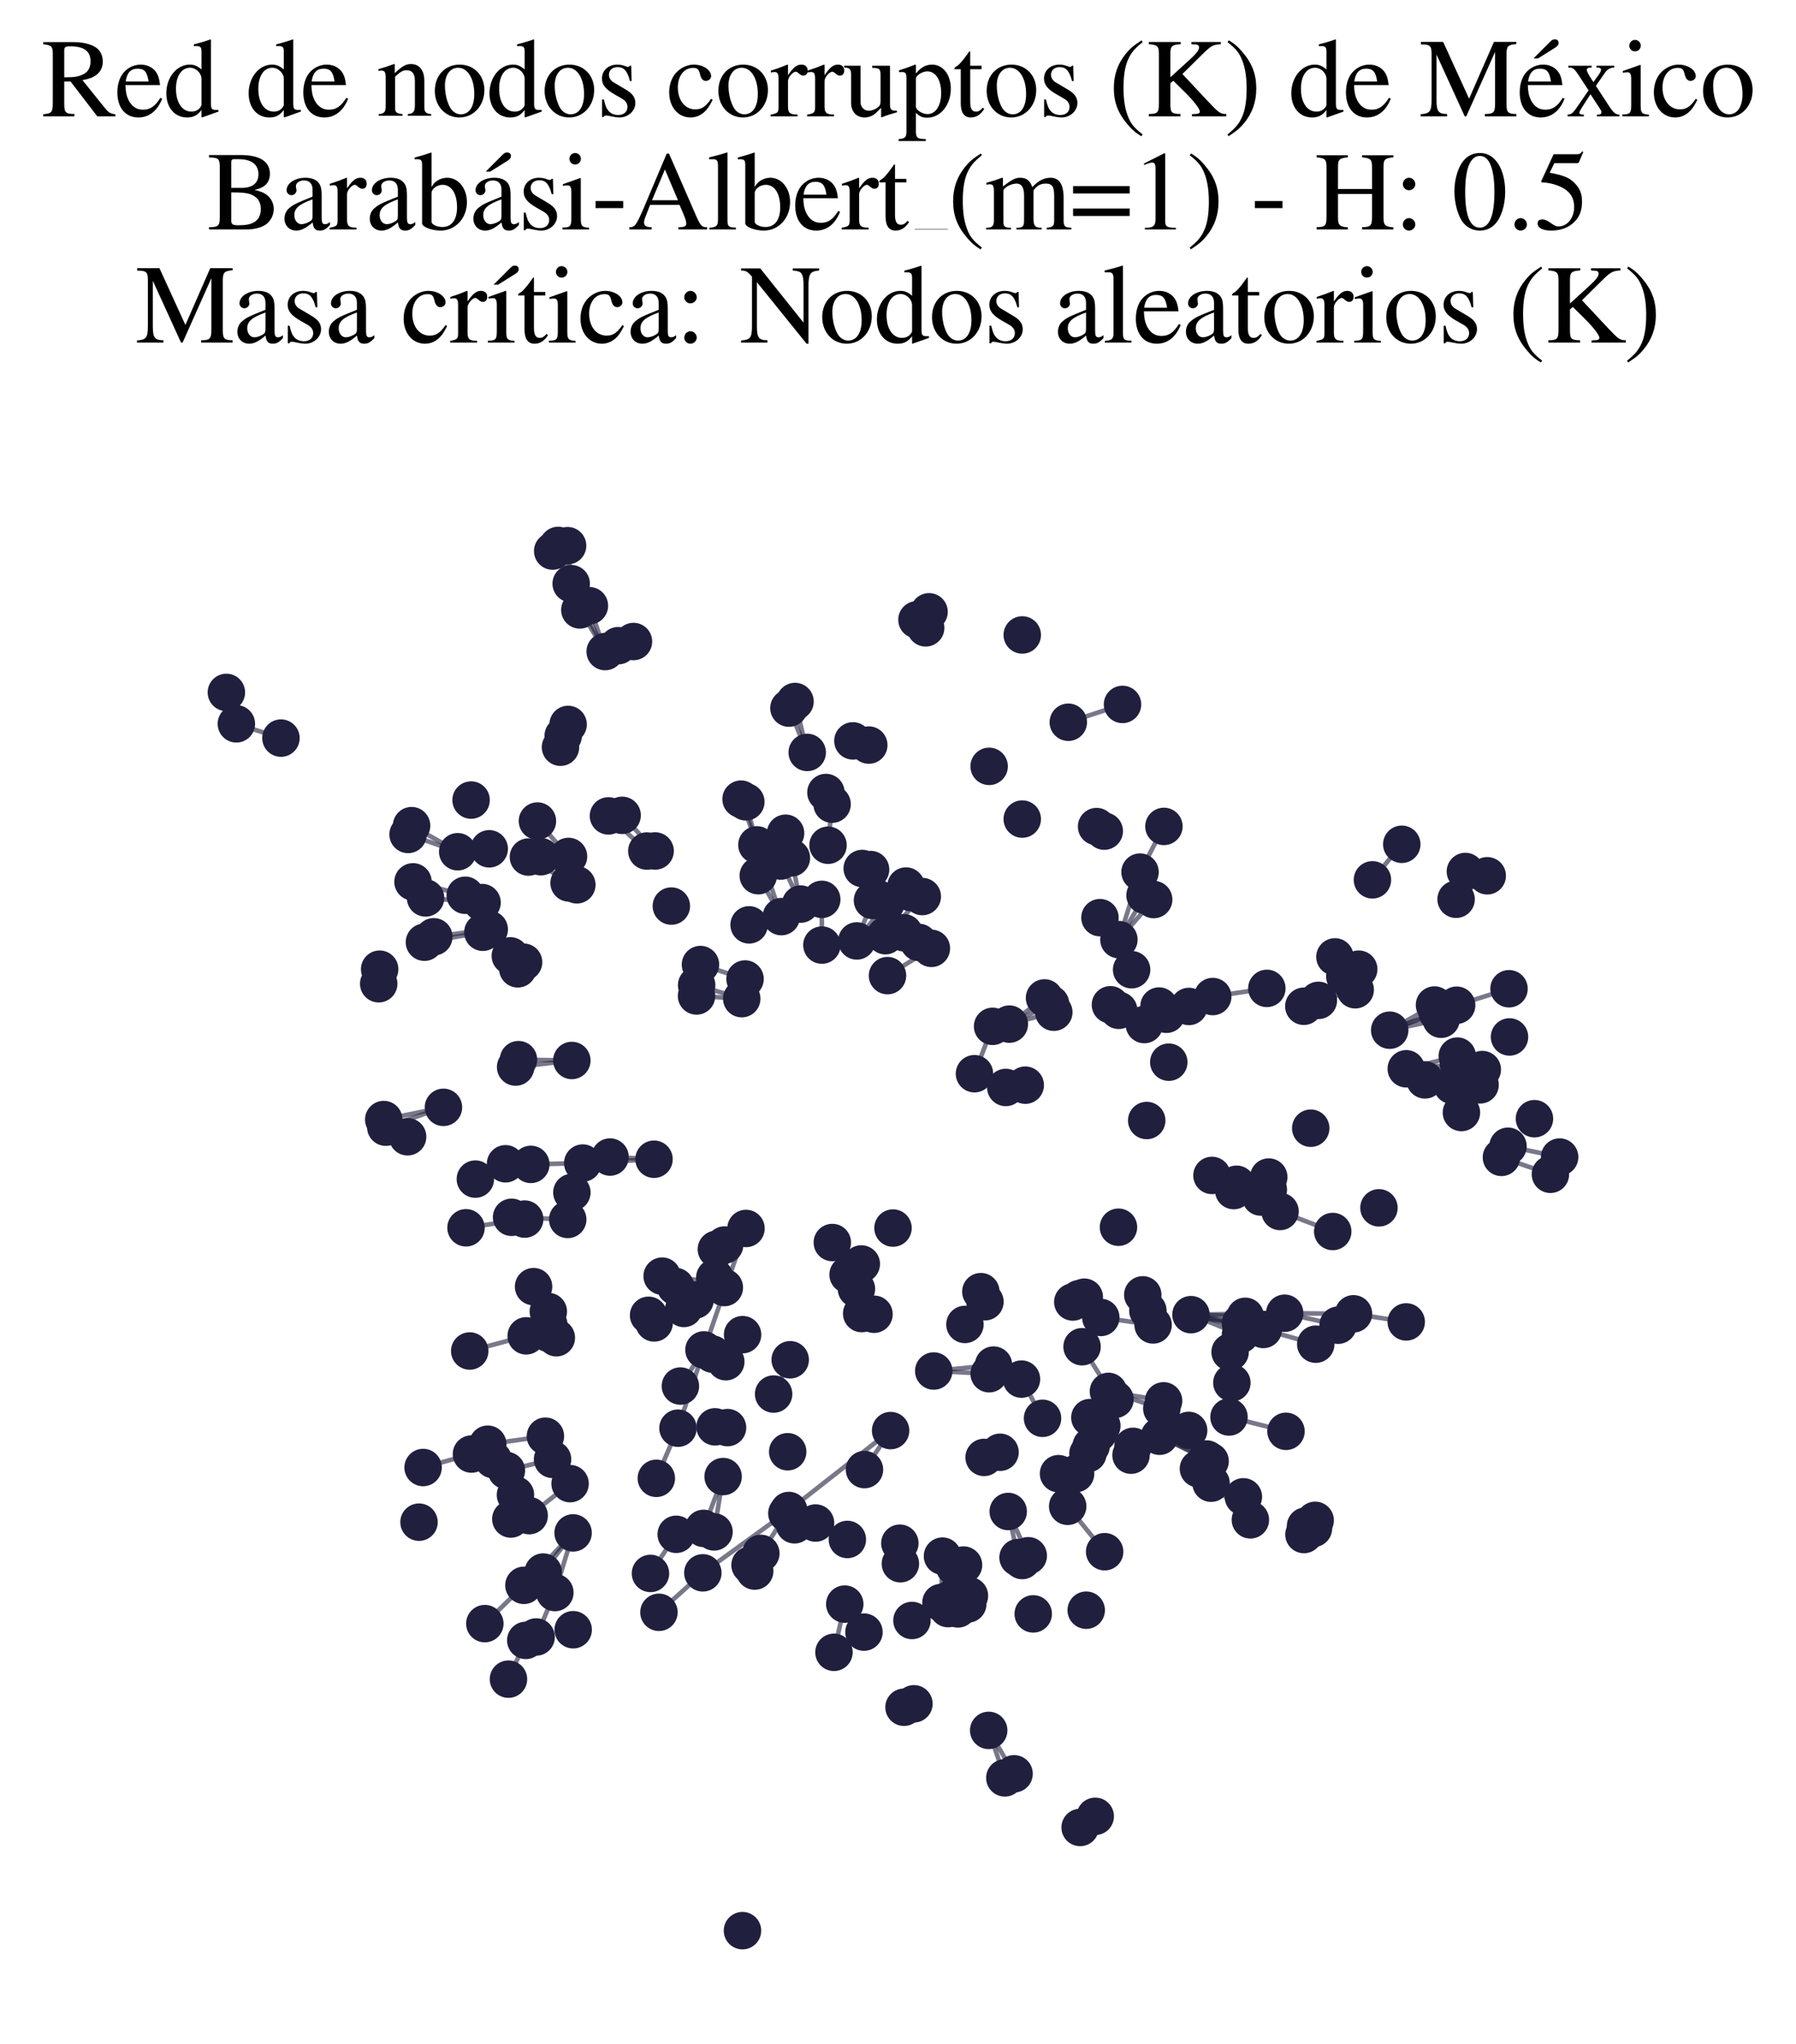 <?xml version="1.0" encoding="utf-8" standalone="no"?>
<!DOCTYPE svg PUBLIC "-//W3C//DTD SVG 1.1//EN"
  "http://www.w3.org/Graphics/SVG/1.1/DTD/svg11.dtd">
<svg xmlns:xlink="http://www.w3.org/1999/xlink" width="156.476pt" height="178.036pt" viewBox="0 0 156.476 178.036" xmlns="http://www.w3.org/2000/svg" version="1.1">
 <defs>
  <style type="text/css">*{stroke-linejoin: round; stroke-linecap: butt}</style>
 </defs>
 <g id="figure_1">
  <g id="patch_1">
   <path d="M 0 178.036 
L 156.476 178.036 
L 156.476 0 
L 0 0 
z
" style="fill: #ffffff"/>
  </g>
  <g id="axes_1">
   <g id="LineCollection_1">
    <path d="M 69.756 78.734 
L 68.029 74.987 
" clip-path="url(#pd185d77148)" style="fill: none; stroke: #201f3d; stroke-opacity: 0.6; stroke-width: 0.4"/>
    <path d="M 69.756 78.734 
L 68.95 74.712 
" clip-path="url(#pd185d77148)" style="fill: none; stroke: #201f3d; stroke-opacity: 0.6; stroke-width: 0.4"/>
    <path d="M 52.726 56.744 
L 50.519 53.117 
" clip-path="url(#pd185d77148)" style="fill: none; stroke: #201f3d; stroke-opacity: 0.6; stroke-width: 0.4"/>
    <path d="M 52.726 56.744 
L 51.351 52.752 
" clip-path="url(#pd185d77148)" style="fill: none; stroke: #201f3d; stroke-opacity: 0.6; stroke-width: 0.4"/>
    <path d="M 52.726 56.744 
L 49.765 50.831 
" clip-path="url(#pd185d77148)" style="fill: none; stroke: #201f3d; stroke-opacity: 0.6; stroke-width: 0.4"/>
    <path d="M 64.994 106.984 
L 60.554 113.222 
" clip-path="url(#pd185d77148)" style="fill: none; stroke: #201f3d; stroke-opacity: 0.6; stroke-width: 0.4"/>
    <path d="M 64.994 106.984 
L 61.333 117.56 
" clip-path="url(#pd185d77148)" style="fill: none; stroke: #201f3d; stroke-opacity: 0.6; stroke-width: 0.4"/>
    <path d="M 64.994 106.984 
L 63.132 108.424 
" clip-path="url(#pd185d77148)" style="fill: none; stroke: #201f3d; stroke-opacity: 0.6; stroke-width: 0.4"/>
    <path d="M 64.994 106.984 
L 62.415 108.798 
" clip-path="url(#pd185d77148)" style="fill: none; stroke: #201f3d; stroke-opacity: 0.6; stroke-width: 0.4"/>
    <path d="M 64.994 106.984 
L 62.277 111.256 
" clip-path="url(#pd185d77148)" style="fill: none; stroke: #201f3d; stroke-opacity: 0.6; stroke-width: 0.4"/>
    <path d="M 82.113 135.519 
L 82.6 140.089 
" clip-path="url(#pd185d77148)" style="fill: none; stroke: #201f3d; stroke-opacity: 0.6; stroke-width: 0.4"/>
    <path d="M 82.113 135.519 
L 82.829 139.248 
" clip-path="url(#pd185d77148)" style="fill: none; stroke: #201f3d; stroke-opacity: 0.6; stroke-width: 0.4"/>
    <path d="M 82.113 135.519 
L 83.458 140.116 
" clip-path="url(#pd185d77148)" style="fill: none; stroke: #201f3d; stroke-opacity: 0.6; stroke-width: 0.4"/>
    <path d="M 82.113 135.519 
L 84.317 139.687 
" clip-path="url(#pd185d77148)" style="fill: none; stroke: #201f3d; stroke-opacity: 0.6; stroke-width: 0.4"/>
    <path d="M 82.113 135.519 
L 84.462 138.972 
" clip-path="url(#pd185d77148)" style="fill: none; stroke: #201f3d; stroke-opacity: 0.6; stroke-width: 0.4"/>
    <path d="M 82.113 135.519 
L 81.98 139.563 
" clip-path="url(#pd185d77148)" style="fill: none; stroke: #201f3d; stroke-opacity: 0.6; stroke-width: 0.4"/>
    <path d="M 47.519 125.074 
L 42.496 125.773 
" clip-path="url(#pd185d77148)" style="fill: none; stroke: #201f3d; stroke-opacity: 0.6; stroke-width: 0.4"/>
    <path d="M 101.026 125.08 
L 105.431 127.252 
" clip-path="url(#pd185d77148)" style="fill: none; stroke: #201f3d; stroke-opacity: 0.6; stroke-width: 0.4"/>
    <path d="M 101.026 125.08 
L 105.137 127.063 
" clip-path="url(#pd185d77148)" style="fill: none; stroke: #201f3d; stroke-opacity: 0.6; stroke-width: 0.4"/>
    <path d="M 64.624 86.97 
L 60.686 86.736 
" clip-path="url(#pd185d77148)" style="fill: none; stroke: #201f3d; stroke-opacity: 0.6; stroke-width: 0.4"/>
    <path d="M 64.624 86.97 
L 60.695 85.795 
" clip-path="url(#pd185d77148)" style="fill: none; stroke: #201f3d; stroke-opacity: 0.6; stroke-width: 0.4"/>
    <path d="M 121.078 89.717 
L 125.558 88.764 
" clip-path="url(#pd185d77148)" style="fill: none; stroke: #201f3d; stroke-opacity: 0.6; stroke-width: 0.4"/>
    <path d="M 121.078 89.717 
L 125.202 88.166 
" clip-path="url(#pd185d77148)" style="fill: none; stroke: #201f3d; stroke-opacity: 0.6; stroke-width: 0.4"/>
    <path d="M 121.078 89.717 
L 126.91 87.542 
" clip-path="url(#pd185d77148)" style="fill: none; stroke: #201f3d; stroke-opacity: 0.6; stroke-width: 0.4"/>
    <path d="M 121.078 89.717 
L 124.978 87.525 
" clip-path="url(#pd185d77148)" style="fill: none; stroke: #201f3d; stroke-opacity: 0.6; stroke-width: 0.4"/>
    <path d="M 96.571 121.174 
L 101.377 121.997 
" clip-path="url(#pd185d77148)" style="fill: none; stroke: #201f3d; stroke-opacity: 0.6; stroke-width: 0.4"/>
    <path d="M 96.571 121.174 
L 101.222 122.668 
" clip-path="url(#pd185d77148)" style="fill: none; stroke: #201f3d; stroke-opacity: 0.6; stroke-width: 0.4"/>
    <path d="M 45.713 106.168 
L 40.601 106.925 
" clip-path="url(#pd185d77148)" style="fill: none; stroke: #201f3d; stroke-opacity: 0.6; stroke-width: 0.4"/>
    <path d="M 103.762 114.491 
L 111.928 114.366 
" clip-path="url(#pd185d77148)" style="fill: none; stroke: #201f3d; stroke-opacity: 0.6; stroke-width: 0.4"/>
    <path d="M 103.762 114.491 
L 108.584 115.681 
" clip-path="url(#pd185d77148)" style="fill: none; stroke: #201f3d; stroke-opacity: 0.6; stroke-width: 0.4"/>
    <path d="M 103.762 114.491 
L 108.495 114.635 
" clip-path="url(#pd185d77148)" style="fill: none; stroke: #201f3d; stroke-opacity: 0.6; stroke-width: 0.4"/>
    <path d="M 103.762 114.491 
L 108.076 116.224 
" clip-path="url(#pd185d77148)" style="fill: none; stroke: #201f3d; stroke-opacity: 0.6; stroke-width: 0.4"/>
    <path d="M 103.762 114.491 
L 108.07 115.232 
" clip-path="url(#pd185d77148)" style="fill: none; stroke: #201f3d; stroke-opacity: 0.6; stroke-width: 0.4"/>
    <path d="M 103.762 114.491 
L 110.068 115.78 
" clip-path="url(#pd185d77148)" style="fill: none; stroke: #201f3d; stroke-opacity: 0.6; stroke-width: 0.4"/>
    <path d="M 49.821 92.355 
L 44.923 92.928 
" clip-path="url(#pd185d77148)" style="fill: none; stroke: #201f3d; stroke-opacity: 0.6; stroke-width: 0.4"/>
    <path d="M 49.821 92.355 
L 45.173 92.284 
" clip-path="url(#pd185d77148)" style="fill: none; stroke: #201f3d; stroke-opacity: 0.6; stroke-width: 0.4"/>
    <path d="M 97.484 81.831 
L 99.326 75.949 
" clip-path="url(#pd185d77148)" style="fill: none; stroke: #201f3d; stroke-opacity: 0.6; stroke-width: 0.4"/>
    <path d="M 97.484 81.831 
L 99.761 77.975 
" clip-path="url(#pd185d77148)" style="fill: none; stroke: #201f3d; stroke-opacity: 0.6; stroke-width: 0.4"/>
    <path d="M 97.484 81.831 
L 100.513 78.34 
" clip-path="url(#pd185d77148)" style="fill: none; stroke: #201f3d; stroke-opacity: 0.6; stroke-width: 0.4"/>
    <path d="M 95.906 114.735 
L 100.465 115.386 
" clip-path="url(#pd185d77148)" style="fill: none; stroke: #201f3d; stroke-opacity: 0.6; stroke-width: 0.4"/>
    <path d="M 60.554 113.222 
L 56.994 115.21 
" clip-path="url(#pd185d77148)" style="fill: none; stroke: #201f3d; stroke-opacity: 0.6; stroke-width: 0.4"/>
    <path d="M 60.554 113.222 
L 56.508 114.547 
" clip-path="url(#pd185d77148)" style="fill: none; stroke: #201f3d; stroke-opacity: 0.6; stroke-width: 0.4"/>
    <path d="M 72.142 73.61 
L 72.497 70.034 
" clip-path="url(#pd185d77148)" style="fill: none; stroke: #201f3d; stroke-opacity: 0.6; stroke-width: 0.4"/>
    <path d="M 77.324 84.965 
L 81.146 82.59 
" clip-path="url(#pd185d77148)" style="fill: none; stroke: #201f3d; stroke-opacity: 0.6; stroke-width: 0.4"/>
    <path d="M 71.608 82.305 
L 71.595 78.324 
" clip-path="url(#pd185d77148)" style="fill: none; stroke: #201f3d; stroke-opacity: 0.6; stroke-width: 0.4"/>
    <path d="M 77.595 124.586 
L 68.723 131.544 
" clip-path="url(#pd185d77148)" style="fill: none; stroke: #201f3d; stroke-opacity: 0.6; stroke-width: 0.4"/>
    <path d="M 77.595 124.586 
L 75.316 127.983 
" clip-path="url(#pd185d77148)" style="fill: none; stroke: #201f3d; stroke-opacity: 0.6; stroke-width: 0.4"/>
    <path d="M 24.478 64.28 
L 20.593 63.037 
" clip-path="url(#pd185d77148)" style="fill: none; stroke: #201f3d; stroke-opacity: 0.6; stroke-width: 0.4"/>
    <path d="M 105.514 129.169 
L 108.939 132.359 
" clip-path="url(#pd185d77148)" style="fill: none; stroke: #201f3d; stroke-opacity: 0.6; stroke-width: 0.4"/>
    <path d="M 111.928 114.366 
L 117.922 114.417 
" clip-path="url(#pd185d77148)" style="fill: none; stroke: #201f3d; stroke-opacity: 0.6; stroke-width: 0.4"/>
    <path d="M 111.928 114.366 
L 116.579 115.409 
" clip-path="url(#pd185d77148)" style="fill: none; stroke: #201f3d; stroke-opacity: 0.6; stroke-width: 0.4"/>
    <path d="M 86.14 150.696 
L 87.546 154.831 
" clip-path="url(#pd185d77148)" style="fill: none; stroke: #201f3d; stroke-opacity: 0.6; stroke-width: 0.4"/>
    <path d="M 86.14 150.696 
L 88.351 154.476 
" clip-path="url(#pd185d77148)" style="fill: none; stroke: #201f3d; stroke-opacity: 0.6; stroke-width: 0.4"/>
    <path d="M 113.595 87.633 
L 117.168 85.037 
" clip-path="url(#pd185d77148)" style="fill: none; stroke: #201f3d; stroke-opacity: 0.6; stroke-width: 0.4"/>
    <path d="M 113.595 87.633 
L 117.73 85.576 
" clip-path="url(#pd185d77148)" style="fill: none; stroke: #201f3d; stroke-opacity: 0.6; stroke-width: 0.4"/>
    <path d="M 113.595 87.633 
L 118.072 86.196 
" clip-path="url(#pd185d77148)" style="fill: none; stroke: #201f3d; stroke-opacity: 0.6; stroke-width: 0.4"/>
    <path d="M 49.669 129.207 
L 46.105 131.993 
" clip-path="url(#pd185d77148)" style="fill: none; stroke: #201f3d; stroke-opacity: 0.6; stroke-width: 0.4"/>
    <path d="M 68.846 118.419 
L 67.401 121.405 
" clip-path="url(#pd185d77148)" style="fill: none; stroke: #201f3d; stroke-opacity: 0.6; stroke-width: 0.4"/>
    <path d="M 77.14 81.487 
L 80.354 78.078 
" clip-path="url(#pd185d77148)" style="fill: none; stroke: #201f3d; stroke-opacity: 0.6; stroke-width: 0.4"/>
    <path d="M 77.14 81.487 
L 79.353 77.733 
" clip-path="url(#pd185d77148)" style="fill: none; stroke: #201f3d; stroke-opacity: 0.6; stroke-width: 0.4"/>
    <path d="M 99.326 75.949 
L 101.406 71.97 
" clip-path="url(#pd185d77148)" style="fill: none; stroke: #201f3d; stroke-opacity: 0.6; stroke-width: 0.4"/>
    <path d="M 87.84 131.632 
L 88.697 135.644 
" clip-path="url(#pd185d77148)" style="fill: none; stroke: #201f3d; stroke-opacity: 0.6; stroke-width: 0.4"/>
    <path d="M 87.84 131.632 
L 89.588 135.486 
" clip-path="url(#pd185d77148)" style="fill: none; stroke: #201f3d; stroke-opacity: 0.6; stroke-width: 0.4"/>
    <path d="M 56.355 74.115 
L 53.011 71.055 
" clip-path="url(#pd185d77148)" style="fill: none; stroke: #201f3d; stroke-opacity: 0.6; stroke-width: 0.4"/>
    <path d="M 49.931 133.497 
L 45.647 138.062 
" clip-path="url(#pd185d77148)" style="fill: none; stroke: #201f3d; stroke-opacity: 0.6; stroke-width: 0.4"/>
    <path d="M 49.931 133.497 
L 48.343 138.691 
" clip-path="url(#pd185d77148)" style="fill: none; stroke: #201f3d; stroke-opacity: 0.6; stroke-width: 0.4"/>
    <path d="M 49.931 133.497 
L 47.326 136.906 
" clip-path="url(#pd185d77148)" style="fill: none; stroke: #201f3d; stroke-opacity: 0.6; stroke-width: 0.4"/>
    <path d="M 42.625 80.938 
L 37.795 81.583 
" clip-path="url(#pd185d77148)" style="fill: none; stroke: #201f3d; stroke-opacity: 0.6; stroke-width: 0.4"/>
    <path d="M 74.65 81.943 
L 77.171 78.692 
" clip-path="url(#pd185d77148)" style="fill: none; stroke: #201f3d; stroke-opacity: 0.6; stroke-width: 0.4"/>
    <path d="M 74.65 81.943 
L 76.016 78.419 
" clip-path="url(#pd185d77148)" style="fill: none; stroke: #201f3d; stroke-opacity: 0.6; stroke-width: 0.4"/>
    <path d="M 39.878 74.177 
L 35.859 71.904 
" clip-path="url(#pd185d77148)" style="fill: none; stroke: #201f3d; stroke-opacity: 0.6; stroke-width: 0.4"/>
    <path d="M 39.878 74.177 
L 35.554 72.67 
" clip-path="url(#pd185d77148)" style="fill: none; stroke: #201f3d; stroke-opacity: 0.6; stroke-width: 0.4"/>
    <path d="M 45.647 138.062 
L 42.241 141.398 
" clip-path="url(#pd185d77148)" style="fill: none; stroke: #201f3d; stroke-opacity: 0.6; stroke-width: 0.4"/>
    <path d="M 105.593 102.366 
L 110.54 102.506 
" clip-path="url(#pd185d77148)" style="fill: none; stroke: #201f3d; stroke-opacity: 0.6; stroke-width: 0.4"/>
    <path d="M 105.593 102.366 
L 111.524 105.505 
" clip-path="url(#pd185d77148)" style="fill: none; stroke: #201f3d; stroke-opacity: 0.6; stroke-width: 0.4"/>
    <path d="M 105.593 102.366 
L 109.847 104.248 
" clip-path="url(#pd185d77148)" style="fill: none; stroke: #201f3d; stroke-opacity: 0.6; stroke-width: 0.4"/>
    <path d="M 105.593 102.366 
L 110.503 103.604 
" clip-path="url(#pd185d77148)" style="fill: none; stroke: #201f3d; stroke-opacity: 0.6; stroke-width: 0.4"/>
    <path d="M 70.328 65.528 
L 69.267 61.094 
" clip-path="url(#pd185d77148)" style="fill: none; stroke: #201f3d; stroke-opacity: 0.6; stroke-width: 0.4"/>
    <path d="M 70.328 65.528 
L 68.735 61.668 
" clip-path="url(#pd185d77148)" style="fill: none; stroke: #201f3d; stroke-opacity: 0.6; stroke-width: 0.4"/>
    <path d="M 104.413 127.909 
L 108.329 130.355 
" clip-path="url(#pd185d77148)" style="fill: none; stroke: #201f3d; stroke-opacity: 0.6; stroke-width: 0.4"/>
    <path d="M 68.072 79.826 
L 65.945 73.577 
" clip-path="url(#pd185d77148)" style="fill: none; stroke: #201f3d; stroke-opacity: 0.6; stroke-width: 0.4"/>
    <path d="M 68.072 79.826 
L 66.063 76.263 
" clip-path="url(#pd185d77148)" style="fill: none; stroke: #201f3d; stroke-opacity: 0.6; stroke-width: 0.4"/>
    <path d="M 50.257 77.057 
L 47.129 74.608 
" clip-path="url(#pd185d77148)" style="fill: none; stroke: #201f3d; stroke-opacity: 0.6; stroke-width: 0.4"/>
    <path d="M 56.981 100.955 
L 50.772 101.289 
" clip-path="url(#pd185d77148)" style="fill: none; stroke: #201f3d; stroke-opacity: 0.6; stroke-width: 0.4"/>
    <path d="M 56.981 100.955 
L 53.149 100.764 
" clip-path="url(#pd185d77148)" style="fill: none; stroke: #201f3d; stroke-opacity: 0.6; stroke-width: 0.4"/>
    <path d="M 74.616 112.245 
L 75.074 114.395 
" clip-path="url(#pd185d77148)" style="fill: none; stroke: #201f3d; stroke-opacity: 0.6; stroke-width: 0.4"/>
    <path d="M 74.616 112.245 
L 76.148 114.455 
" clip-path="url(#pd185d77148)" style="fill: none; stroke: #201f3d; stroke-opacity: 0.6; stroke-width: 0.4"/>
    <path d="M 81.352 119.398 
L 86.561 118.883 
" clip-path="url(#pd185d77148)" style="fill: none; stroke: #201f3d; stroke-opacity: 0.6; stroke-width: 0.4"/>
    <path d="M 81.352 119.398 
L 86.178 119.635 
" clip-path="url(#pd185d77148)" style="fill: none; stroke: #201f3d; stroke-opacity: 0.6; stroke-width: 0.4"/>
    <path d="M 126.91 87.542 
L 131.473 86.108 
" clip-path="url(#pd185d77148)" style="fill: none; stroke: #201f3d; stroke-opacity: 0.6; stroke-width: 0.4"/>
    <path d="M 61.333 117.56 
L 59.28 120.708 
" clip-path="url(#pd185d77148)" style="fill: none; stroke: #201f3d; stroke-opacity: 0.6; stroke-width: 0.4"/>
    <path d="M 61.333 117.56 
L 59.07 124.377 
" clip-path="url(#pd185d77148)" style="fill: none; stroke: #201f3d; stroke-opacity: 0.6; stroke-width: 0.4"/>
    <path d="M 87.938 89.188 
L 91.529 87.429 
" clip-path="url(#pd185d77148)" style="fill: none; stroke: #201f3d; stroke-opacity: 0.6; stroke-width: 0.4"/>
    <path d="M 87.938 89.188 
L 91.005 86.907 
" clip-path="url(#pd185d77148)" style="fill: none; stroke: #201f3d; stroke-opacity: 0.6; stroke-width: 0.4"/>
    <path d="M 87.938 89.188 
L 91.813 88.152 
" clip-path="url(#pd185d77148)" style="fill: none; stroke: #201f3d; stroke-opacity: 0.6; stroke-width: 0.4"/>
    <path d="M 58.914 133.619 
L 56.672 137.026 
" clip-path="url(#pd185d77148)" style="fill: none; stroke: #201f3d; stroke-opacity: 0.6; stroke-width: 0.4"/>
    <path d="M 49.532 74.585 
L 46.824 71.504 
" clip-path="url(#pd185d77148)" style="fill: none; stroke: #201f3d; stroke-opacity: 0.6; stroke-width: 0.4"/>
    <path d="M 42 78.602 
L 37.077 78.199 
" clip-path="url(#pd185d77148)" style="fill: none; stroke: #201f3d; stroke-opacity: 0.6; stroke-width: 0.4"/>
    <path d="M 65.945 73.577 
L 64.981 69.83 
" clip-path="url(#pd185d77148)" style="fill: none; stroke: #201f3d; stroke-opacity: 0.6; stroke-width: 0.4"/>
    <path d="M 65.945 73.577 
L 64.564 69.596 
" clip-path="url(#pd185d77148)" style="fill: none; stroke: #201f3d; stroke-opacity: 0.6; stroke-width: 0.4"/>
    <path d="M 48.141 127.092 
L 44.119 128.062 
" clip-path="url(#pd185d77148)" style="fill: none; stroke: #201f3d; stroke-opacity: 0.6; stroke-width: 0.4"/>
    <path d="M 42.071 81.189 
L 36.978 82.055 
" clip-path="url(#pd185d77148)" style="fill: none; stroke: #201f3d; stroke-opacity: 0.6; stroke-width: 0.4"/>
    <path d="M 122.519 93.078 
L 126.966 91.973 
" clip-path="url(#pd185d77148)" style="fill: none; stroke: #201f3d; stroke-opacity: 0.6; stroke-width: 0.4"/>
    <path d="M 122.519 93.078 
L 127.062 92.696 
" clip-path="url(#pd185d77148)" style="fill: none; stroke: #201f3d; stroke-opacity: 0.6; stroke-width: 0.4"/>
    <path d="M 114.865 87.119 
L 118.379 84.404 
" clip-path="url(#pd185d77148)" style="fill: none; stroke: #201f3d; stroke-opacity: 0.6; stroke-width: 0.4"/>
    <path d="M 64.912 85.259 
L 61.028 84 
" clip-path="url(#pd185d77148)" style="fill: none; stroke: #201f3d; stroke-opacity: 0.6; stroke-width: 0.4"/>
    <path d="M 68.723 131.544 
L 66.288 135.28 
" clip-path="url(#pd185d77148)" style="fill: none; stroke: #201f3d; stroke-opacity: 0.6; stroke-width: 0.4"/>
    <path d="M 68.723 131.544 
L 61.235 136.974 
" clip-path="url(#pd185d77148)" style="fill: none; stroke: #201f3d; stroke-opacity: 0.6; stroke-width: 0.4"/>
    <path d="M 49.463 106.199 
L 44.571 106.012 
" clip-path="url(#pd185d77148)" style="fill: none; stroke: #201f3d; stroke-opacity: 0.6; stroke-width: 0.4"/>
    <path d="M 88.996 120.103 
L 90.831 123.517 
" clip-path="url(#pd185d77148)" style="fill: none; stroke: #201f3d; stroke-opacity: 0.6; stroke-width: 0.4"/>
    <path d="M 63.108 112.13 
L 58.854 112.04 
" clip-path="url(#pd185d77148)" style="fill: none; stroke: #201f3d; stroke-opacity: 0.6; stroke-width: 0.4"/>
    <path d="M 48.343 138.691 
L 46.711 142.56 
" clip-path="url(#pd185d77148)" style="fill: none; stroke: #201f3d; stroke-opacity: 0.6; stroke-width: 0.4"/>
    <path d="M 93.022 131.181 
L 96.242 135.135 
" clip-path="url(#pd185d77148)" style="fill: none; stroke: #201f3d; stroke-opacity: 0.6; stroke-width: 0.4"/>
    <path d="M 87.63 94.705 
L 89.325 94.505 
" clip-path="url(#pd185d77148)" style="fill: none; stroke: #201f3d; stroke-opacity: 0.6; stroke-width: 0.4"/>
    <path d="M 105.66 86.787 
L 110.374 86.076 
" clip-path="url(#pd185d77148)" style="fill: none; stroke: #201f3d; stroke-opacity: 0.6; stroke-width: 0.4"/>
    <path d="M 130.811 100.793 
L 135.08 102.267 
" clip-path="url(#pd185d77148)" style="fill: none; stroke: #201f3d; stroke-opacity: 0.6; stroke-width: 0.4"/>
    <path d="M 49.581 76.895 
L 46.039 74.639 
" clip-path="url(#pd185d77148)" style="fill: none; stroke: #201f3d; stroke-opacity: 0.6; stroke-width: 0.4"/>
    <path d="M 49.765 50.831 
L 49.451 47.523 
" clip-path="url(#pd185d77148)" style="fill: none; stroke: #201f3d; stroke-opacity: 0.6; stroke-width: 0.4"/>
    <path d="M 49.765 50.831 
L 48.153 47.992 
" clip-path="url(#pd185d77148)" style="fill: none; stroke: #201f3d; stroke-opacity: 0.6; stroke-width: 0.4"/>
    <path d="M 49.765 50.831 
L 48.63 47.502 
" clip-path="url(#pd185d77148)" style="fill: none; stroke: #201f3d; stroke-opacity: 0.6; stroke-width: 0.4"/>
    <path d="M 126.862 78.316 
L 129.575 76.27 
" clip-path="url(#pd185d77148)" style="fill: none; stroke: #201f3d; stroke-opacity: 0.6; stroke-width: 0.4"/>
    <path d="M 124.15 94.044 
L 129.145 93.146 
" clip-path="url(#pd185d77148)" style="fill: none; stroke: #201f3d; stroke-opacity: 0.6; stroke-width: 0.4"/>
    <path d="M 124.15 94.044 
L 128.951 94.479 
" clip-path="url(#pd185d77148)" style="fill: none; stroke: #201f3d; stroke-opacity: 0.6; stroke-width: 0.4"/>
    <path d="M 38.636 96.436 
L 33.612 98.163 
" clip-path="url(#pd185d77148)" style="fill: none; stroke: #201f3d; stroke-opacity: 0.6; stroke-width: 0.4"/>
    <path d="M 38.636 96.436 
L 33.434 97.5 
" clip-path="url(#pd185d77148)" style="fill: none; stroke: #201f3d; stroke-opacity: 0.6; stroke-width: 0.4"/>
    <path d="M 94.954 123.455 
L 98.539 126.728 
" clip-path="url(#pd185d77148)" style="fill: none; stroke: #201f3d; stroke-opacity: 0.6; stroke-width: 0.4"/>
    <path d="M 94.954 123.455 
L 98.716 125.959 
" clip-path="url(#pd185d77148)" style="fill: none; stroke: #201f3d; stroke-opacity: 0.6; stroke-width: 0.4"/>
    <path d="M 131.386 99.825 
L 135.883 100.766 
" clip-path="url(#pd185d77148)" style="fill: none; stroke: #201f3d; stroke-opacity: 0.6; stroke-width: 0.4"/>
    <path d="M 99.699 89.225 
L 103.584 87.651 
" clip-path="url(#pd185d77148)" style="fill: none; stroke: #201f3d; stroke-opacity: 0.6; stroke-width: 0.4"/>
    <path d="M 110.068 115.78 
L 114.635 117.062 
" clip-path="url(#pd185d77148)" style="fill: none; stroke: #201f3d; stroke-opacity: 0.6; stroke-width: 0.4"/>
    <path d="M 64.698 116.232 
L 63.235 118.589 
" clip-path="url(#pd185d77148)" style="fill: none; stroke: #201f3d; stroke-opacity: 0.6; stroke-width: 0.4"/>
    <path d="M 64.698 116.232 
L 62.081 117.927 
" clip-path="url(#pd185d77148)" style="fill: none; stroke: #201f3d; stroke-opacity: 0.6; stroke-width: 0.4"/>
    <path d="M 62.299 111.64 
L 57.689 111.136 
" clip-path="url(#pd185d77148)" style="fill: none; stroke: #201f3d; stroke-opacity: 0.6; stroke-width: 0.4"/>
    <path d="M 45.845 116.335 
L 40.925 117.656 
" clip-path="url(#pd185d77148)" style="fill: none; stroke: #201f3d; stroke-opacity: 0.6; stroke-width: 0.4"/>
    <path d="M 50.772 101.289 
L 46.249 101.404 
" clip-path="url(#pd185d77148)" style="fill: none; stroke: #201f3d; stroke-opacity: 0.6; stroke-width: 0.4"/>
    <path d="M 111.524 105.505 
L 116.114 107.249 
" clip-path="url(#pd185d77148)" style="fill: none; stroke: #201f3d; stroke-opacity: 0.6; stroke-width: 0.4"/>
    <path d="M 119.573 76.623 
L 122.129 73.527 
" clip-path="url(#pd185d77148)" style="fill: none; stroke: #201f3d; stroke-opacity: 0.6; stroke-width: 0.4"/>
    <path d="M 40.534 77.966 
L 35.984 76.799 
" clip-path="url(#pd185d77148)" style="fill: none; stroke: #201f3d; stroke-opacity: 0.6; stroke-width: 0.4"/>
    <path d="M 61.235 136.974 
L 57.411 140.412 
" clip-path="url(#pd185d77148)" style="fill: none; stroke: #201f3d; stroke-opacity: 0.6; stroke-width: 0.4"/>
    <path d="M 57.078 74.109 
L 54.204 71.006 
" clip-path="url(#pd185d77148)" style="fill: none; stroke: #201f3d; stroke-opacity: 0.6; stroke-width: 0.4"/>
    <path d="M 94.274 117.283 
L 97.144 121.872 
" clip-path="url(#pd185d77148)" style="fill: none; stroke: #201f3d; stroke-opacity: 0.6; stroke-width: 0.4"/>
    <path d="M 73.6 139.698 
L 72.659 143.896 
" clip-path="url(#pd185d77148)" style="fill: none; stroke: #201f3d; stroke-opacity: 0.6; stroke-width: 0.4"/>
    <path d="M 84.901 93.507 
L 86.479 89.382 
" clip-path="url(#pd185d77148)" style="fill: none; stroke: #201f3d; stroke-opacity: 0.6; stroke-width: 0.4"/>
    <path d="M 63.001 128.591 
L 61.303 133.104 
" clip-path="url(#pd185d77148)" style="fill: none; stroke: #201f3d; stroke-opacity: 0.6; stroke-width: 0.4"/>
    <path d="M 63.001 128.591 
L 62.209 133.41 
" clip-path="url(#pd185d77148)" style="fill: none; stroke: #201f3d; stroke-opacity: 0.6; stroke-width: 0.4"/>
    <path d="M 93.076 62.899 
L 97.799 61.347 
" clip-path="url(#pd185d77148)" style="fill: none; stroke: #201f3d; stroke-opacity: 0.6; stroke-width: 0.4"/>
    <path d="M 45.808 142.857 
L 44.3 146.233 
" clip-path="url(#pd185d77148)" style="fill: none; stroke: #201f3d; stroke-opacity: 0.6; stroke-width: 0.4"/>
    <path d="M 107.077 123.404 
L 112.042 124.651 
" clip-path="url(#pd185d77148)" style="fill: none; stroke: #201f3d; stroke-opacity: 0.6; stroke-width: 0.4"/>
    <path d="M 117.922 114.417 
L 122.517 115.122 
" clip-path="url(#pd185d77148)" style="fill: none; stroke: #201f3d; stroke-opacity: 0.6; stroke-width: 0.4"/>
    <path d="M 62.277 111.256 
L 59.585 113.95 
" clip-path="url(#pd185d77148)" style="fill: none; stroke: #201f3d; stroke-opacity: 0.6; stroke-width: 0.4"/>
    <path d="M 59.07 124.377 
L 57.182 128.744 
" clip-path="url(#pd185d77148)" style="fill: none; stroke: #201f3d; stroke-opacity: 0.6; stroke-width: 0.4"/>
    <path d="M 41.077 126.629 
L 36.863 127.802 
" clip-path="url(#pd185d77148)" style="fill: none; stroke: #201f3d; stroke-opacity: 0.6; stroke-width: 0.4"/>
   </g>
   <g id="PathCollection_1">
    <defs>
     <path id="m8140b31258" d="M 0 1.581 
C 0.419 1.581 0.822 1.415 1.118 1.118 
C 1.415 0.822 1.581 0.419 1.581 0 
C 1.581 -0.419 1.415 -0.822 1.118 -1.118 
C 0.822 -1.415 0.419 -1.581 0 -1.581 
C -0.419 -1.581 -0.822 -1.415 -1.118 -1.118 
C -1.415 -0.822 -1.581 -0.419 -1.581 0 
C -1.581 0.419 -1.415 0.822 -1.118 1.118 
C -0.822 1.415 -0.419 1.581 0 1.581 
z
" style="stroke: #201f3d; stroke-width: 0.1"/>
    </defs>
    <g clip-path="url(#pd185d77148)">
     <use xlink:href="#m8140b31258" x="94.47" y="112.97" style="fill: #201f3d; stroke: #201f3d; stroke-width: 0.1"/>
     <use xlink:href="#m8140b31258" x="46.824" y="71.504" style="fill: #201f3d; stroke: #201f3d; stroke-width: 0.1"/>
     <use xlink:href="#m8140b31258" x="114.434" y="133.106" style="fill: #201f3d; stroke: #201f3d; stroke-width: 0.1"/>
     <use xlink:href="#m8140b31258" x="131.516" y="90.306" style="fill: #201f3d; stroke: #201f3d; stroke-width: 0.1"/>
     <use xlink:href="#m8140b31258" x="75.849" y="75.727" style="fill: #201f3d; stroke: #201f3d; stroke-width: 0.1"/>
     <use xlink:href="#m8140b31258" x="44.909" y="130.188" style="fill: #201f3d; stroke: #201f3d; stroke-width: 0.1"/>
     <use xlink:href="#m8140b31258" x="49.938" y="141.93" style="fill: #201f3d; stroke: #201f3d; stroke-width: 0.1"/>
     <use xlink:href="#m8140b31258" x="94.274" y="117.283" style="fill: #201f3d; stroke: #201f3d; stroke-width: 0.1"/>
     <use xlink:href="#m8140b31258" x="113.745" y="132.902" style="fill: #201f3d; stroke: #201f3d; stroke-width: 0.1"/>
     <use xlink:href="#m8140b31258" x="47.519" y="125.074" style="fill: #201f3d; stroke: #201f3d; stroke-width: 0.1"/>
     <use xlink:href="#m8140b31258" x="62.299" y="111.64" style="fill: #201f3d; stroke: #201f3d; stroke-width: 0.1"/>
     <use xlink:href="#m8140b31258" x="99.564" y="112.766" style="fill: #201f3d; stroke: #201f3d; stroke-width: 0.1"/>
     <use xlink:href="#m8140b31258" x="62.298" y="124.259" style="fill: #201f3d; stroke: #201f3d; stroke-width: 0.1"/>
     <use xlink:href="#m8140b31258" x="65.754" y="136.821" style="fill: #201f3d; stroke: #201f3d; stroke-width: 0.1"/>
     <use xlink:href="#m8140b31258" x="68.735" y="61.668" style="fill: #201f3d; stroke: #201f3d; stroke-width: 0.1"/>
     <use xlink:href="#m8140b31258" x="88.697" y="135.644" style="fill: #201f3d; stroke: #201f3d; stroke-width: 0.1"/>
     <use xlink:href="#m8140b31258" x="129.575" y="76.27" style="fill: #201f3d; stroke: #201f3d; stroke-width: 0.1"/>
     <use xlink:href="#m8140b31258" x="99.907" y="97.583" style="fill: #201f3d; stroke: #201f3d; stroke-width: 0.1"/>
     <use xlink:href="#m8140b31258" x="100.465" y="115.386" style="fill: #201f3d; stroke: #201f3d; stroke-width: 0.1"/>
     <use xlink:href="#m8140b31258" x="40.601" y="106.925" style="fill: #201f3d; stroke: #201f3d; stroke-width: 0.1"/>
     <use xlink:href="#m8140b31258" x="56.508" y="114.547" style="fill: #201f3d; stroke: #201f3d; stroke-width: 0.1"/>
     <use xlink:href="#m8140b31258" x="68.029" y="74.987" style="fill: #201f3d; stroke: #201f3d; stroke-width: 0.1"/>
     <use xlink:href="#m8140b31258" x="47.797" y="116.119" style="fill: #201f3d; stroke: #201f3d; stroke-width: 0.1"/>
     <use xlink:href="#m8140b31258" x="48.471" y="116.501" style="fill: #201f3d; stroke: #201f3d; stroke-width: 0.1"/>
     <use xlink:href="#m8140b31258" x="49.765" y="50.831" style="fill: #201f3d; stroke: #201f3d; stroke-width: 0.1"/>
     <use xlink:href="#m8140b31258" x="103.762" y="114.491" style="fill: #201f3d; stroke: #201f3d; stroke-width: 0.1"/>
     <use xlink:href="#m8140b31258" x="122.129" y="73.527" style="fill: #201f3d; stroke: #201f3d; stroke-width: 0.1"/>
     <use xlink:href="#m8140b31258" x="66.288" y="135.28" style="fill: #201f3d; stroke: #201f3d; stroke-width: 0.1"/>
     <use xlink:href="#m8140b31258" x="75.316" y="127.983" style="fill: #201f3d; stroke: #201f3d; stroke-width: 0.1"/>
     <use xlink:href="#m8140b31258" x="68.443" y="72.564" style="fill: #201f3d; stroke: #201f3d; stroke-width: 0.1"/>
     <use xlink:href="#m8140b31258" x="107.326" y="120.425" style="fill: #201f3d; stroke: #201f3d; stroke-width: 0.1"/>
     <use xlink:href="#m8140b31258" x="108.076" y="116.224" style="fill: #201f3d; stroke: #201f3d; stroke-width: 0.1"/>
     <use xlink:href="#m8140b31258" x="95.422" y="158.18" style="fill: #201f3d; stroke: #201f3d; stroke-width: 0.1"/>
     <use xlink:href="#m8140b31258" x="101.406" y="71.97" style="fill: #201f3d; stroke: #201f3d; stroke-width: 0.1"/>
     <use xlink:href="#m8140b31258" x="44.923" y="92.928" style="fill: #201f3d; stroke: #201f3d; stroke-width: 0.1"/>
     <use xlink:href="#m8140b31258" x="73.6" y="139.698" style="fill: #201f3d; stroke: #201f3d; stroke-width: 0.1"/>
     <use xlink:href="#m8140b31258" x="135.883" y="100.766" style="fill: #201f3d; stroke: #201f3d; stroke-width: 0.1"/>
     <use xlink:href="#m8140b31258" x="45.173" y="92.284" style="fill: #201f3d; stroke: #201f3d; stroke-width: 0.1"/>
     <use xlink:href="#m8140b31258" x="78.4" y="134.395" style="fill: #201f3d; stroke: #201f3d; stroke-width: 0.1"/>
     <use xlink:href="#m8140b31258" x="76.503" y="78.263" style="fill: #201f3d; stroke: #201f3d; stroke-width: 0.1"/>
     <use xlink:href="#m8140b31258" x="114.584" y="132.403" style="fill: #201f3d; stroke: #201f3d; stroke-width: 0.1"/>
     <use xlink:href="#m8140b31258" x="110.54" y="102.506" style="fill: #201f3d; stroke: #201f3d; stroke-width: 0.1"/>
     <use xlink:href="#m8140b31258" x="91.005" y="86.907" style="fill: #201f3d; stroke: #201f3d; stroke-width: 0.1"/>
     <use xlink:href="#m8140b31258" x="40.925" y="117.656" style="fill: #201f3d; stroke: #201f3d; stroke-width: 0.1"/>
     <use xlink:href="#m8140b31258" x="44.3" y="146.233" style="fill: #201f3d; stroke: #201f3d; stroke-width: 0.1"/>
     <use xlink:href="#m8140b31258" x="73.889" y="111.008" style="fill: #201f3d; stroke: #201f3d; stroke-width: 0.1"/>
     <use xlink:href="#m8140b31258" x="37.077" y="78.199" style="fill: #201f3d; stroke: #201f3d; stroke-width: 0.1"/>
     <use xlink:href="#m8140b31258" x="116.579" y="115.409" style="fill: #201f3d; stroke: #201f3d; stroke-width: 0.1"/>
     <use xlink:href="#m8140b31258" x="74.616" y="112.245" style="fill: #201f3d; stroke: #201f3d; stroke-width: 0.1"/>
     <use xlink:href="#m8140b31258" x="49.463" y="106.199" style="fill: #201f3d; stroke: #201f3d; stroke-width: 0.1"/>
     <use xlink:href="#m8140b31258" x="42.071" y="81.189" style="fill: #201f3d; stroke: #201f3d; stroke-width: 0.1"/>
     <use xlink:href="#m8140b31258" x="37.795" y="81.583" style="fill: #201f3d; stroke: #201f3d; stroke-width: 0.1"/>
     <use xlink:href="#m8140b31258" x="96.242" y="135.135" style="fill: #201f3d; stroke: #201f3d; stroke-width: 0.1"/>
     <use xlink:href="#m8140b31258" x="33.078" y="84.405" style="fill: #201f3d; stroke: #201f3d; stroke-width: 0.1"/>
     <use xlink:href="#m8140b31258" x="109.847" y="104.248" style="fill: #201f3d; stroke: #201f3d; stroke-width: 0.1"/>
     <use xlink:href="#m8140b31258" x="63.001" y="128.591" style="fill: #201f3d; stroke: #201f3d; stroke-width: 0.1"/>
     <use xlink:href="#m8140b31258" x="68.723" y="131.544" style="fill: #201f3d; stroke: #201f3d; stroke-width: 0.1"/>
     <use xlink:href="#m8140b31258" x="97.484" y="81.831" style="fill: #201f3d; stroke: #201f3d; stroke-width: 0.1"/>
     <use xlink:href="#m8140b31258" x="73.826" y="134.068" style="fill: #201f3d; stroke: #201f3d; stroke-width: 0.1"/>
     <use xlink:href="#m8140b31258" x="42.966" y="127.111" style="fill: #201f3d; stroke: #201f3d; stroke-width: 0.1"/>
     <use xlink:href="#m8140b31258" x="36.863" y="127.802" style="fill: #201f3d; stroke: #201f3d; stroke-width: 0.1"/>
     <use xlink:href="#m8140b31258" x="79.353" y="77.733" style="fill: #201f3d; stroke: #201f3d; stroke-width: 0.1"/>
     <use xlink:href="#m8140b31258" x="74.309" y="64.522" style="fill: #201f3d; stroke: #201f3d; stroke-width: 0.1"/>
     <use xlink:href="#m8140b31258" x="79.889" y="53.975" style="fill: #201f3d; stroke: #201f3d; stroke-width: 0.1"/>
     <use xlink:href="#m8140b31258" x="65.267" y="80.544" style="fill: #201f3d; stroke: #201f3d; stroke-width: 0.1"/>
     <use xlink:href="#m8140b31258" x="61.028" y="84" style="fill: #201f3d; stroke: #201f3d; stroke-width: 0.1"/>
     <use xlink:href="#m8140b31258" x="33.612" y="98.163" style="fill: #201f3d; stroke: #201f3d; stroke-width: 0.1"/>
     <use xlink:href="#m8140b31258" x="113.608" y="133.639" style="fill: #201f3d; stroke: #201f3d; stroke-width: 0.1"/>
     <use xlink:href="#m8140b31258" x="33.434" y="97.5" style="fill: #201f3d; stroke: #201f3d; stroke-width: 0.1"/>
     <use xlink:href="#m8140b31258" x="107.077" y="123.404" style="fill: #201f3d; stroke: #201f3d; stroke-width: 0.1"/>
     <use xlink:href="#m8140b31258" x="83.162" y="136.453" style="fill: #201f3d; stroke: #201f3d; stroke-width: 0.1"/>
     <use xlink:href="#m8140b31258" x="64.912" y="85.259" style="fill: #201f3d; stroke: #201f3d; stroke-width: 0.1"/>
     <use xlink:href="#m8140b31258" x="46.488" y="112.05" style="fill: #201f3d; stroke: #201f3d; stroke-width: 0.1"/>
     <use xlink:href="#m8140b31258" x="45.713" y="106.168" style="fill: #201f3d; stroke: #201f3d; stroke-width: 0.1"/>
     <use xlink:href="#m8140b31258" x="46.105" y="131.993" style="fill: #201f3d; stroke: #201f3d; stroke-width: 0.1"/>
     <use xlink:href="#m8140b31258" x="100.007" y="114.139" style="fill: #201f3d; stroke: #201f3d; stroke-width: 0.1"/>
     <use xlink:href="#m8140b31258" x="80.944" y="53.282" style="fill: #201f3d; stroke: #201f3d; stroke-width: 0.1"/>
     <use xlink:href="#m8140b31258" x="89.064" y="71.331" style="fill: #201f3d; stroke: #201f3d; stroke-width: 0.1"/>
     <use xlink:href="#m8140b31258" x="49.824" y="103.849" style="fill: #201f3d; stroke: #201f3d; stroke-width: 0.1"/>
     <use xlink:href="#m8140b31258" x="94.954" y="123.455" style="fill: #201f3d; stroke: #201f3d; stroke-width: 0.1"/>
     <use xlink:href="#m8140b31258" x="82.6" y="140.089" style="fill: #201f3d; stroke: #201f3d; stroke-width: 0.1"/>
     <use xlink:href="#m8140b31258" x="48.343" y="138.691" style="fill: #201f3d; stroke: #201f3d; stroke-width: 0.1"/>
     <use xlink:href="#m8140b31258" x="97.466" y="87.985" style="fill: #201f3d; stroke: #201f3d; stroke-width: 0.1"/>
     <use xlink:href="#m8140b31258" x="85.814" y="113.366" style="fill: #201f3d; stroke: #201f3d; stroke-width: 0.1"/>
     <use xlink:href="#m8140b31258" x="62.277" y="111.256" style="fill: #201f3d; stroke: #201f3d; stroke-width: 0.1"/>
     <use xlink:href="#m8140b31258" x="90.831" y="123.517" style="fill: #201f3d; stroke: #201f3d; stroke-width: 0.1"/>
     <use xlink:href="#m8140b31258" x="50.519" y="53.117" style="fill: #201f3d; stroke: #201f3d; stroke-width: 0.1"/>
     <use xlink:href="#m8140b31258" x="84.462" y="138.972" style="fill: #201f3d; stroke: #201f3d; stroke-width: 0.1"/>
     <use xlink:href="#m8140b31258" x="110.374" y="86.076" style="fill: #201f3d; stroke: #201f3d; stroke-width: 0.1"/>
     <use xlink:href="#m8140b31258" x="83.458" y="140.116" style="fill: #201f3d; stroke: #201f3d; stroke-width: 0.1"/>
     <use xlink:href="#m8140b31258" x="49.532" y="74.585" style="fill: #201f3d; stroke: #201f3d; stroke-width: 0.1"/>
     <use xlink:href="#m8140b31258" x="49.581" y="76.895" style="fill: #201f3d; stroke: #201f3d; stroke-width: 0.1"/>
     <use xlink:href="#m8140b31258" x="68.95" y="74.712" style="fill: #201f3d; stroke: #201f3d; stroke-width: 0.1"/>
     <use xlink:href="#m8140b31258" x="49.451" y="47.523" style="fill: #201f3d; stroke: #201f3d; stroke-width: 0.1"/>
     <use xlink:href="#m8140b31258" x="71.595" y="78.324" style="fill: #201f3d; stroke: #201f3d; stroke-width: 0.1"/>
     <use xlink:href="#m8140b31258" x="83.947" y="136.297" style="fill: #201f3d; stroke: #201f3d; stroke-width: 0.1"/>
     <use xlink:href="#m8140b31258" x="133.688" y="97.425" style="fill: #201f3d; stroke: #201f3d; stroke-width: 0.1"/>
     <use xlink:href="#m8140b31258" x="68.846" y="118.419" style="fill: #201f3d; stroke: #201f3d; stroke-width: 0.1"/>
     <use xlink:href="#m8140b31258" x="65.348" y="136.301" style="fill: #201f3d; stroke: #201f3d; stroke-width: 0.1"/>
     <use xlink:href="#m8140b31258" x="104.413" y="127.909" style="fill: #201f3d; stroke: #201f3d; stroke-width: 0.1"/>
     <use xlink:href="#m8140b31258" x="70.328" y="65.528" style="fill: #201f3d; stroke: #201f3d; stroke-width: 0.1"/>
     <use xlink:href="#m8140b31258" x="88.996" y="120.103" style="fill: #201f3d; stroke: #201f3d; stroke-width: 0.1"/>
     <use xlink:href="#m8140b31258" x="84.901" y="93.507" style="fill: #201f3d; stroke: #201f3d; stroke-width: 0.1"/>
     <use xlink:href="#m8140b31258" x="55.192" y="55.869" style="fill: #201f3d; stroke: #201f3d; stroke-width: 0.1"/>
     <use xlink:href="#m8140b31258" x="63.386" y="124.326" style="fill: #201f3d; stroke: #201f3d; stroke-width: 0.1"/>
     <use xlink:href="#m8140b31258" x="79.454" y="141.124" style="fill: #201f3d; stroke: #201f3d; stroke-width: 0.1"/>
     <use xlink:href="#m8140b31258" x="48.153" y="47.992" style="fill: #201f3d; stroke: #201f3d; stroke-width: 0.1"/>
     <use xlink:href="#m8140b31258" x="125.558" y="88.764" style="fill: #201f3d; stroke: #201f3d; stroke-width: 0.1"/>
     <use xlink:href="#m8140b31258" x="78.447" y="136.181" style="fill: #201f3d; stroke: #201f3d; stroke-width: 0.1"/>
     <use xlink:href="#m8140b31258" x="76.148" y="114.455" style="fill: #201f3d; stroke: #201f3d; stroke-width: 0.1"/>
     <use xlink:href="#m8140b31258" x="45.808" y="142.857" style="fill: #201f3d; stroke: #201f3d; stroke-width: 0.1"/>
     <use xlink:href="#m8140b31258" x="50.772" y="101.289" style="fill: #201f3d; stroke: #201f3d; stroke-width: 0.1"/>
     <use xlink:href="#m8140b31258" x="42.625" y="80.938" style="fill: #201f3d; stroke: #201f3d; stroke-width: 0.1"/>
     <use xlink:href="#m8140b31258" x="60.686" y="86.736" style="fill: #201f3d; stroke: #201f3d; stroke-width: 0.1"/>
     <use xlink:href="#m8140b31258" x="124.15" y="94.044" style="fill: #201f3d; stroke: #201f3d; stroke-width: 0.1"/>
     <use xlink:href="#m8140b31258" x="68.555" y="131.797" style="fill: #201f3d; stroke: #201f3d; stroke-width: 0.1"/>
     <use xlink:href="#m8140b31258" x="87.938" y="89.188" style="fill: #201f3d; stroke: #201f3d; stroke-width: 0.1"/>
     <use xlink:href="#m8140b31258" x="131.386" y="99.825" style="fill: #201f3d; stroke: #201f3d; stroke-width: 0.1"/>
     <use xlink:href="#m8140b31258" x="64.688" y="168.136" style="fill: #201f3d; stroke: #201f3d; stroke-width: 0.1"/>
     <use xlink:href="#m8140b31258" x="108.584" y="115.681" style="fill: #201f3d; stroke: #201f3d; stroke-width: 0.1"/>
     <use xlink:href="#m8140b31258" x="42.496" y="125.773" style="fill: #201f3d; stroke: #201f3d; stroke-width: 0.1"/>
     <use xlink:href="#m8140b31258" x="105.514" y="129.169" style="fill: #201f3d; stroke: #201f3d; stroke-width: 0.1"/>
     <use xlink:href="#m8140b31258" x="100.982" y="87.615" style="fill: #201f3d; stroke: #201f3d; stroke-width: 0.1"/>
     <use xlink:href="#m8140b31258" x="126.526" y="94.523" style="fill: #201f3d; stroke: #201f3d; stroke-width: 0.1"/>
     <use xlink:href="#m8140b31258" x="87.63" y="94.705" style="fill: #201f3d; stroke: #201f3d; stroke-width: 0.1"/>
     <use xlink:href="#m8140b31258" x="62.209" y="133.41" style="fill: #201f3d; stroke: #201f3d; stroke-width: 0.1"/>
     <use xlink:href="#m8140b31258" x="54.204" y="71.006" style="fill: #201f3d; stroke: #201f3d; stroke-width: 0.1"/>
     <use xlink:href="#m8140b31258" x="131.473" y="86.108" style="fill: #201f3d; stroke: #201f3d; stroke-width: 0.1"/>
     <use xlink:href="#m8140b31258" x="87.546" y="154.831" style="fill: #201f3d; stroke: #201f3d; stroke-width: 0.1"/>
     <use xlink:href="#m8140b31258" x="46.711" y="142.56" style="fill: #201f3d; stroke: #201f3d; stroke-width: 0.1"/>
     <use xlink:href="#m8140b31258" x="77.595" y="124.586" style="fill: #201f3d; stroke: #201f3d; stroke-width: 0.1"/>
     <use xlink:href="#m8140b31258" x="101.377" y="121.997" style="fill: #201f3d; stroke: #201f3d; stroke-width: 0.1"/>
     <use xlink:href="#m8140b31258" x="48.833" y="65.073" style="fill: #201f3d; stroke: #201f3d; stroke-width: 0.1"/>
     <use xlink:href="#m8140b31258" x="58.491" y="78.907" style="fill: #201f3d; stroke: #201f3d; stroke-width: 0.1"/>
     <use xlink:href="#m8140b31258" x="57.182" y="128.744" style="fill: #201f3d; stroke: #201f3d; stroke-width: 0.1"/>
     <use xlink:href="#m8140b31258" x="59.28" y="120.708" style="fill: #201f3d; stroke: #201f3d; stroke-width: 0.1"/>
     <use xlink:href="#m8140b31258" x="75.121" y="75.634" style="fill: #201f3d; stroke: #201f3d; stroke-width: 0.1"/>
     <use xlink:href="#m8140b31258" x="107.172" y="117.75" style="fill: #201f3d; stroke: #201f3d; stroke-width: 0.1"/>
     <use xlink:href="#m8140b31258" x="47.129" y="74.608" style="fill: #201f3d; stroke: #201f3d; stroke-width: 0.1"/>
     <use xlink:href="#m8140b31258" x="101.222" y="122.668" style="fill: #201f3d; stroke: #201f3d; stroke-width: 0.1"/>
     <use xlink:href="#m8140b31258" x="85.456" y="112.488" style="fill: #201f3d; stroke: #201f3d; stroke-width: 0.1"/>
     <use xlink:href="#m8140b31258" x="77.324" y="84.965" style="fill: #201f3d; stroke: #201f3d; stroke-width: 0.1"/>
     <use xlink:href="#m8140b31258" x="99.761" y="77.975" style="fill: #201f3d; stroke: #201f3d; stroke-width: 0.1"/>
     <use xlink:href="#m8140b31258" x="93.022" y="131.181" style="fill: #201f3d; stroke: #201f3d; stroke-width: 0.1"/>
     <use xlink:href="#m8140b31258" x="105.66" y="86.787" style="fill: #201f3d; stroke: #201f3d; stroke-width: 0.1"/>
     <use xlink:href="#m8140b31258" x="75.693" y="64.887" style="fill: #201f3d; stroke: #201f3d; stroke-width: 0.1"/>
     <use xlink:href="#m8140b31258" x="44.119" y="128.062" style="fill: #201f3d; stroke: #201f3d; stroke-width: 0.1"/>
     <use xlink:href="#m8140b31258" x="41.415" y="102.685" style="fill: #201f3d; stroke: #201f3d; stroke-width: 0.1"/>
     <use xlink:href="#m8140b31258" x="79.627" y="148.38" style="fill: #201f3d; stroke: #201f3d; stroke-width: 0.1"/>
     <use xlink:href="#m8140b31258" x="62.415" y="108.798" style="fill: #201f3d; stroke: #201f3d; stroke-width: 0.1"/>
     <use xlink:href="#m8140b31258" x="45.845" y="116.335" style="fill: #201f3d; stroke: #201f3d; stroke-width: 0.1"/>
     <use xlink:href="#m8140b31258" x="101.624" y="88.331" style="fill: #201f3d; stroke: #201f3d; stroke-width: 0.1"/>
     <use xlink:href="#m8140b31258" x="35.984" y="76.799" style="fill: #201f3d; stroke: #201f3d; stroke-width: 0.1"/>
     <use xlink:href="#m8140b31258" x="52.726" y="56.744" style="fill: #201f3d; stroke: #201f3d; stroke-width: 0.1"/>
     <use xlink:href="#m8140b31258" x="119.573" y="76.623" style="fill: #201f3d; stroke: #201f3d; stroke-width: 0.1"/>
     <use xlink:href="#m8140b31258" x="61.303" y="133.104" style="fill: #201f3d; stroke: #201f3d; stroke-width: 0.1"/>
     <use xlink:href="#m8140b31258" x="124.978" y="87.525" style="fill: #201f3d; stroke: #201f3d; stroke-width: 0.1"/>
     <use xlink:href="#m8140b31258" x="20.593" y="63.037" style="fill: #201f3d; stroke: #201f3d; stroke-width: 0.1"/>
     <use xlink:href="#m8140b31258" x="135.08" y="102.267" style="fill: #201f3d; stroke: #201f3d; stroke-width: 0.1"/>
     <use xlink:href="#m8140b31258" x="72.516" y="108.209" style="fill: #201f3d; stroke: #201f3d; stroke-width: 0.1"/>
     <use xlink:href="#m8140b31258" x="105.593" y="102.366" style="fill: #201f3d; stroke: #201f3d; stroke-width: 0.1"/>
     <use xlink:href="#m8140b31258" x="94.022" y="113.1" style="fill: #201f3d; stroke: #201f3d; stroke-width: 0.1"/>
     <use xlink:href="#m8140b31258" x="112.042" y="124.651" style="fill: #201f3d; stroke: #201f3d; stroke-width: 0.1"/>
     <use xlink:href="#m8140b31258" x="91.529" y="87.429" style="fill: #201f3d; stroke: #201f3d; stroke-width: 0.1"/>
     <use xlink:href="#m8140b31258" x="129.145" y="93.146" style="fill: #201f3d; stroke: #201f3d; stroke-width: 0.1"/>
     <use xlink:href="#m8140b31258" x="53.864" y="56.231" style="fill: #201f3d; stroke: #201f3d; stroke-width: 0.1"/>
     <use xlink:href="#m8140b31258" x="44.506" y="132.288" style="fill: #201f3d; stroke: #201f3d; stroke-width: 0.1"/>
     <use xlink:href="#m8140b31258" x="94.107" y="159.15" style="fill: #201f3d; stroke: #201f3d; stroke-width: 0.1"/>
     <use xlink:href="#m8140b31258" x="47.773" y="114.219" style="fill: #201f3d; stroke: #201f3d; stroke-width: 0.1"/>
     <use xlink:href="#m8140b31258" x="97.144" y="121.872" style="fill: #201f3d; stroke: #201f3d; stroke-width: 0.1"/>
     <use xlink:href="#m8140b31258" x="95.999" y="124.17" style="fill: #201f3d; stroke: #201f3d; stroke-width: 0.1"/>
     <use xlink:href="#m8140b31258" x="86.561" y="118.883" style="fill: #201f3d; stroke: #201f3d; stroke-width: 0.1"/>
     <use xlink:href="#m8140b31258" x="103.584" y="87.651" style="fill: #201f3d; stroke: #201f3d; stroke-width: 0.1"/>
     <use xlink:href="#m8140b31258" x="71.608" y="82.305" style="fill: #201f3d; stroke: #201f3d; stroke-width: 0.1"/>
     <use xlink:href="#m8140b31258" x="88.351" y="154.476" style="fill: #201f3d; stroke: #201f3d; stroke-width: 0.1"/>
     <use xlink:href="#m8140b31258" x="44.044" y="101.351" style="fill: #201f3d; stroke: #201f3d; stroke-width: 0.1"/>
     <use xlink:href="#m8140b31258" x="78.936" y="77.164" style="fill: #201f3d; stroke: #201f3d; stroke-width: 0.1"/>
     <use xlink:href="#m8140b31258" x="121.078" y="89.717" style="fill: #201f3d; stroke: #201f3d; stroke-width: 0.1"/>
     <use xlink:href="#m8140b31258" x="127.327" y="96.887" style="fill: #201f3d; stroke: #201f3d; stroke-width: 0.1"/>
     <use xlink:href="#m8140b31258" x="98.539" y="126.728" style="fill: #201f3d; stroke: #201f3d; stroke-width: 0.1"/>
     <use xlink:href="#m8140b31258" x="45.617" y="83.795" style="fill: #201f3d; stroke: #201f3d; stroke-width: 0.1"/>
     <use xlink:href="#m8140b31258" x="62.081" y="117.927" style="fill: #201f3d; stroke: #201f3d; stroke-width: 0.1"/>
     <use xlink:href="#m8140b31258" x="77.14" y="81.487" style="fill: #201f3d; stroke: #201f3d; stroke-width: 0.1"/>
     <use xlink:href="#m8140b31258" x="61.235" y="136.974" style="fill: #201f3d; stroke: #201f3d; stroke-width: 0.1"/>
     <use xlink:href="#m8140b31258" x="75.041" y="110.076" style="fill: #201f3d; stroke: #201f3d; stroke-width: 0.1"/>
     <use xlink:href="#m8140b31258" x="53.011" y="71.055" style="fill: #201f3d; stroke: #201f3d; stroke-width: 0.1"/>
     <use xlink:href="#m8140b31258" x="81.98" y="139.563" style="fill: #201f3d; stroke: #201f3d; stroke-width: 0.1"/>
     <use xlink:href="#m8140b31258" x="110.068" y="115.78" style="fill: #201f3d; stroke: #201f3d; stroke-width: 0.1"/>
     <use xlink:href="#m8140b31258" x="93.467" y="113.389" style="fill: #201f3d; stroke: #201f3d; stroke-width: 0.1"/>
     <use xlink:href="#m8140b31258" x="57.411" y="140.412" style="fill: #201f3d; stroke: #201f3d; stroke-width: 0.1"/>
     <use xlink:href="#m8140b31258" x="93.71" y="128.342" style="fill: #201f3d; stroke: #201f3d; stroke-width: 0.1"/>
     <use xlink:href="#m8140b31258" x="45.647" y="138.062" style="fill: #201f3d; stroke: #201f3d; stroke-width: 0.1"/>
     <use xlink:href="#m8140b31258" x="35.513" y="98.999" style="fill: #201f3d; stroke: #201f3d; stroke-width: 0.1"/>
     <use xlink:href="#m8140b31258" x="32.995" y="85.673" style="fill: #201f3d; stroke: #201f3d; stroke-width: 0.1"/>
     <use xlink:href="#m8140b31258" x="116.114" y="107.249" style="fill: #201f3d; stroke: #201f3d; stroke-width: 0.1"/>
     <use xlink:href="#m8140b31258" x="64.564" y="69.596" style="fill: #201f3d; stroke: #201f3d; stroke-width: 0.1"/>
     <use xlink:href="#m8140b31258" x="44.461" y="83.244" style="fill: #201f3d; stroke: #201f3d; stroke-width: 0.1"/>
     <use xlink:href="#m8140b31258" x="49.069" y="64.082" style="fill: #201f3d; stroke: #201f3d; stroke-width: 0.1"/>
     <use xlink:href="#m8140b31258" x="71.054" y="132.637" style="fill: #201f3d; stroke: #201f3d; stroke-width: 0.1"/>
     <use xlink:href="#m8140b31258" x="85.74" y="126.923" style="fill: #201f3d; stroke: #201f3d; stroke-width: 0.1"/>
     <use xlink:href="#m8140b31258" x="127.671" y="75.896" style="fill: #201f3d; stroke: #201f3d; stroke-width: 0.1"/>
     <use xlink:href="#m8140b31258" x="42" y="78.602" style="fill: #201f3d; stroke: #201f3d; stroke-width: 0.1"/>
     <use xlink:href="#m8140b31258" x="80.65" y="54.678" style="fill: #201f3d; stroke: #201f3d; stroke-width: 0.1"/>
     <use xlink:href="#m8140b31258" x="126.966" y="91.973" style="fill: #201f3d; stroke: #201f3d; stroke-width: 0.1"/>
     <use xlink:href="#m8140b31258" x="57.078" y="74.109" style="fill: #201f3d; stroke: #201f3d; stroke-width: 0.1"/>
     <use xlink:href="#m8140b31258" x="100.513" y="78.34" style="fill: #201f3d; stroke: #201f3d; stroke-width: 0.1"/>
     <use xlink:href="#m8140b31258" x="113.595" y="87.633" style="fill: #201f3d; stroke: #201f3d; stroke-width: 0.1"/>
     <use xlink:href="#m8140b31258" x="78.762" y="148.68" style="fill: #201f3d; stroke: #201f3d; stroke-width: 0.1"/>
     <use xlink:href="#m8140b31258" x="99.699" y="89.225" style="fill: #201f3d; stroke: #201f3d; stroke-width: 0.1"/>
     <use xlink:href="#m8140b31258" x="46.039" y="74.639" style="fill: #201f3d; stroke: #201f3d; stroke-width: 0.1"/>
     <use xlink:href="#m8140b31258" x="86.479" y="89.382" style="fill: #201f3d; stroke: #201f3d; stroke-width: 0.1"/>
     <use xlink:href="#m8140b31258" x="95.067" y="125.928" style="fill: #201f3d; stroke: #201f3d; stroke-width: 0.1"/>
     <use xlink:href="#m8140b31258" x="94.784" y="126.595" style="fill: #201f3d; stroke: #201f3d; stroke-width: 0.1"/>
     <use xlink:href="#m8140b31258" x="108.939" y="132.359" style="fill: #201f3d; stroke: #201f3d; stroke-width: 0.1"/>
     <use xlink:href="#m8140b31258" x="126.862" y="78.316" style="fill: #201f3d; stroke: #201f3d; stroke-width: 0.1"/>
     <use xlink:href="#m8140b31258" x="19.723" y="60.301" style="fill: #201f3d; stroke: #201f3d; stroke-width: 0.1"/>
     <use xlink:href="#m8140b31258" x="97.799" y="61.347" style="fill: #201f3d; stroke: #201f3d; stroke-width: 0.1"/>
     <use xlink:href="#m8140b31258" x="82.829" y="139.248" style="fill: #201f3d; stroke: #201f3d; stroke-width: 0.1"/>
     <use xlink:href="#m8140b31258" x="107.489" y="103.685" style="fill: #201f3d; stroke: #201f3d; stroke-width: 0.1"/>
     <use xlink:href="#m8140b31258" x="89.064" y="55.296" style="fill: #201f3d; stroke: #201f3d; stroke-width: 0.1"/>
     <use xlink:href="#m8140b31258" x="24.478" y="64.28" style="fill: #201f3d; stroke: #201f3d; stroke-width: 0.1"/>
     <use xlink:href="#m8140b31258" x="58.854" y="112.04" style="fill: #201f3d; stroke: #201f3d; stroke-width: 0.1"/>
     <use xlink:href="#m8140b31258" x="45.112" y="84.372" style="fill: #201f3d; stroke: #201f3d; stroke-width: 0.1"/>
     <use xlink:href="#m8140b31258" x="96.571" y="121.174" style="fill: #201f3d; stroke: #201f3d; stroke-width: 0.1"/>
     <use xlink:href="#m8140b31258" x="108.07" y="115.232" style="fill: #201f3d; stroke: #201f3d; stroke-width: 0.1"/>
     <use xlink:href="#m8140b31258" x="90.02" y="140.55" style="fill: #201f3d; stroke: #201f3d; stroke-width: 0.1"/>
     <use xlink:href="#m8140b31258" x="107.738" y="103.135" style="fill: #201f3d; stroke: #201f3d; stroke-width: 0.1"/>
     <use xlink:href="#m8140b31258" x="105.137" y="127.063" style="fill: #201f3d; stroke: #201f3d; stroke-width: 0.1"/>
     <use xlink:href="#m8140b31258" x="111.928" y="114.366" style="fill: #201f3d; stroke: #201f3d; stroke-width: 0.1"/>
     <use xlink:href="#m8140b31258" x="82.113" y="135.519" style="fill: #201f3d; stroke: #201f3d; stroke-width: 0.1"/>
     <use xlink:href="#m8140b31258" x="76.016" y="78.419" style="fill: #201f3d; stroke: #201f3d; stroke-width: 0.1"/>
     <use xlink:href="#m8140b31258" x="89.588" y="135.486" style="fill: #201f3d; stroke: #201f3d; stroke-width: 0.1"/>
     <use xlink:href="#m8140b31258" x="86.14" y="150.696" style="fill: #201f3d; stroke: #201f3d; stroke-width: 0.1"/>
     <use xlink:href="#m8140b31258" x="49.931" y="133.497" style="fill: #201f3d; stroke: #201f3d; stroke-width: 0.1"/>
     <use xlink:href="#m8140b31258" x="36.978" y="82.055" style="fill: #201f3d; stroke: #201f3d; stroke-width: 0.1"/>
     <use xlink:href="#m8140b31258" x="114.635" y="117.062" style="fill: #201f3d; stroke: #201f3d; stroke-width: 0.1"/>
     <use xlink:href="#m8140b31258" x="39.878" y="74.177" style="fill: #201f3d; stroke: #201f3d; stroke-width: 0.1"/>
     <use xlink:href="#m8140b31258" x="35.859" y="71.904" style="fill: #201f3d; stroke: #201f3d; stroke-width: 0.1"/>
     <use xlink:href="#m8140b31258" x="41.044" y="69.676" style="fill: #201f3d; stroke: #201f3d; stroke-width: 0.1"/>
     <use xlink:href="#m8140b31258" x="72.659" y="143.896" style="fill: #201f3d; stroke: #201f3d; stroke-width: 0.1"/>
     <use xlink:href="#m8140b31258" x="64.698" y="116.232" style="fill: #201f3d; stroke: #201f3d; stroke-width: 0.1"/>
     <use xlink:href="#m8140b31258" x="60.695" y="85.795" style="fill: #201f3d; stroke: #201f3d; stroke-width: 0.1"/>
     <use xlink:href="#m8140b31258" x="68.072" y="79.826" style="fill: #201f3d; stroke: #201f3d; stroke-width: 0.1"/>
     <use xlink:href="#m8140b31258" x="56.355" y="74.115" style="fill: #201f3d; stroke: #201f3d; stroke-width: 0.1"/>
     <use xlink:href="#m8140b31258" x="101.83" y="92.503" style="fill: #201f3d; stroke: #201f3d; stroke-width: 0.1"/>
     <use xlink:href="#m8140b31258" x="108.329" y="130.355" style="fill: #201f3d; stroke: #201f3d; stroke-width: 0.1"/>
     <use xlink:href="#m8140b31258" x="99.326" y="75.949" style="fill: #201f3d; stroke: #201f3d; stroke-width: 0.1"/>
     <use xlink:href="#m8140b31258" x="64.994" y="106.984" style="fill: #201f3d; stroke: #201f3d; stroke-width: 0.1"/>
     <use xlink:href="#m8140b31258" x="125.202" y="88.166" style="fill: #201f3d; stroke: #201f3d; stroke-width: 0.1"/>
     <use xlink:href="#m8140b31258" x="114.865" y="87.119" style="fill: #201f3d; stroke: #201f3d; stroke-width: 0.1"/>
     <use xlink:href="#m8140b31258" x="97.446" y="106.875" style="fill: #201f3d; stroke: #201f3d; stroke-width: 0.1"/>
     <use xlink:href="#m8140b31258" x="117.73" y="85.576" style="fill: #201f3d; stroke: #201f3d; stroke-width: 0.1"/>
     <use xlink:href="#m8140b31258" x="63.132" y="108.424" style="fill: #201f3d; stroke: #201f3d; stroke-width: 0.1"/>
     <use xlink:href="#m8140b31258" x="80.054" y="82.072" style="fill: #201f3d; stroke: #201f3d; stroke-width: 0.1"/>
     <use xlink:href="#m8140b31258" x="67.401" y="121.405" style="fill: #201f3d; stroke: #201f3d; stroke-width: 0.1"/>
     <use xlink:href="#m8140b31258" x="117.168" y="85.037" style="fill: #201f3d; stroke: #201f3d; stroke-width: 0.1"/>
     <use xlink:href="#m8140b31258" x="40.534" y="77.966" style="fill: #201f3d; stroke: #201f3d; stroke-width: 0.1"/>
     <use xlink:href="#m8140b31258" x="118.379" y="84.404" style="fill: #201f3d; stroke: #201f3d; stroke-width: 0.1"/>
     <use xlink:href="#m8140b31258" x="78.754" y="81.233" style="fill: #201f3d; stroke: #201f3d; stroke-width: 0.1"/>
     <use xlink:href="#m8140b31258" x="126.91" y="87.542" style="fill: #201f3d; stroke: #201f3d; stroke-width: 0.1"/>
     <use xlink:href="#m8140b31258" x="84.317" y="139.687" style="fill: #201f3d; stroke: #201f3d; stroke-width: 0.1"/>
     <use xlink:href="#m8140b31258" x="77.803" y="106.948" style="fill: #201f3d; stroke: #201f3d; stroke-width: 0.1"/>
     <use xlink:href="#m8140b31258" x="95.54" y="71.986" style="fill: #201f3d; stroke: #201f3d; stroke-width: 0.1"/>
     <use xlink:href="#m8140b31258" x="49.497" y="63.09" style="fill: #201f3d; stroke: #201f3d; stroke-width: 0.1"/>
     <use xlink:href="#m8140b31258" x="91.813" y="88.152" style="fill: #201f3d; stroke: #201f3d; stroke-width: 0.1"/>
     <use xlink:href="#m8140b31258" x="46.249" y="101.404" style="fill: #201f3d; stroke: #201f3d; stroke-width: 0.1"/>
     <use xlink:href="#m8140b31258" x="120.141" y="105.188" style="fill: #201f3d; stroke: #201f3d; stroke-width: 0.1"/>
     <use xlink:href="#m8140b31258" x="51.351" y="52.752" style="fill: #201f3d; stroke: #201f3d; stroke-width: 0.1"/>
     <use xlink:href="#m8140b31258" x="35.554" y="72.67" style="fill: #201f3d; stroke: #201f3d; stroke-width: 0.1"/>
     <use xlink:href="#m8140b31258" x="89.056" y="135.902" style="fill: #201f3d; stroke: #201f3d; stroke-width: 0.1"/>
     <use xlink:href="#m8140b31258" x="122.519" y="93.078" style="fill: #201f3d; stroke: #201f3d; stroke-width: 0.1"/>
     <use xlink:href="#m8140b31258" x="128.951" y="94.479" style="fill: #201f3d; stroke: #201f3d; stroke-width: 0.1"/>
     <use xlink:href="#m8140b31258" x="81.352" y="119.398" style="fill: #201f3d; stroke: #201f3d; stroke-width: 0.1"/>
     <use xlink:href="#m8140b31258" x="60.554" y="113.222" style="fill: #201f3d; stroke: #201f3d; stroke-width: 0.1"/>
     <use xlink:href="#m8140b31258" x="93.076" y="62.899" style="fill: #201f3d; stroke: #201f3d; stroke-width: 0.1"/>
     <use xlink:href="#m8140b31258" x="56.981" y="100.955" style="fill: #201f3d; stroke: #201f3d; stroke-width: 0.1"/>
     <use xlink:href="#m8140b31258" x="63.108" y="112.13" style="fill: #201f3d; stroke: #201f3d; stroke-width: 0.1"/>
     <use xlink:href="#m8140b31258" x="56.994" y="115.21" style="fill: #201f3d; stroke: #201f3d; stroke-width: 0.1"/>
     <use xlink:href="#m8140b31258" x="53.149" y="100.764" style="fill: #201f3d; stroke: #201f3d; stroke-width: 0.1"/>
     <use xlink:href="#m8140b31258" x="48.63" y="47.502" style="fill: #201f3d; stroke: #201f3d; stroke-width: 0.1"/>
     <use xlink:href="#m8140b31258" x="65.945" y="73.577" style="fill: #201f3d; stroke: #201f3d; stroke-width: 0.1"/>
     <use xlink:href="#m8140b31258" x="49.669" y="129.207" style="fill: #201f3d; stroke: #201f3d; stroke-width: 0.1"/>
     <use xlink:href="#m8140b31258" x="44.571" y="106.012" style="fill: #201f3d; stroke: #201f3d; stroke-width: 0.1"/>
     <use xlink:href="#m8140b31258" x="64.624" y="86.97" style="fill: #201f3d; stroke: #201f3d; stroke-width: 0.1"/>
     <use xlink:href="#m8140b31258" x="69.756" y="78.734" style="fill: #201f3d; stroke: #201f3d; stroke-width: 0.1"/>
     <use xlink:href="#m8140b31258" x="92.224" y="128.338" style="fill: #201f3d; stroke: #201f3d; stroke-width: 0.1"/>
     <use xlink:href="#m8140b31258" x="105.431" y="127.252" style="fill: #201f3d; stroke: #201f3d; stroke-width: 0.1"/>
     <use xlink:href="#m8140b31258" x="57.689" y="111.136" style="fill: #201f3d; stroke: #201f3d; stroke-width: 0.1"/>
     <use xlink:href="#m8140b31258" x="68.627" y="126.429" style="fill: #201f3d; stroke: #201f3d; stroke-width: 0.1"/>
     <use xlink:href="#m8140b31258" x="64.981" y="69.83" style="fill: #201f3d; stroke: #201f3d; stroke-width: 0.1"/>
     <use xlink:href="#m8140b31258" x="87.128" y="126.474" style="fill: #201f3d; stroke: #201f3d; stroke-width: 0.1"/>
     <use xlink:href="#m8140b31258" x="84.069" y="115.342" style="fill: #201f3d; stroke: #201f3d; stroke-width: 0.1"/>
     <use xlink:href="#m8140b31258" x="94.636" y="140.229" style="fill: #201f3d; stroke: #201f3d; stroke-width: 0.1"/>
     <use xlink:href="#m8140b31258" x="114.198" y="98.253" style="fill: #201f3d; stroke: #201f3d; stroke-width: 0.1"/>
     <use xlink:href="#m8140b31258" x="127.062" y="92.696" style="fill: #201f3d; stroke: #201f3d; stroke-width: 0.1"/>
     <use xlink:href="#m8140b31258" x="130.811" y="100.793" style="fill: #201f3d; stroke: #201f3d; stroke-width: 0.1"/>
     <use xlink:href="#m8140b31258" x="59.585" y="113.95" style="fill: #201f3d; stroke: #201f3d; stroke-width: 0.1"/>
     <use xlink:href="#m8140b31258" x="108.495" y="114.635" style="fill: #201f3d; stroke: #201f3d; stroke-width: 0.1"/>
     <use xlink:href="#m8140b31258" x="98.592" y="84.451" style="fill: #201f3d; stroke: #201f3d; stroke-width: 0.1"/>
     <use xlink:href="#m8140b31258" x="96.209" y="72.381" style="fill: #201f3d; stroke: #201f3d; stroke-width: 0.1"/>
     <use xlink:href="#m8140b31258" x="95.906" y="114.735" style="fill: #201f3d; stroke: #201f3d; stroke-width: 0.1"/>
     <use xlink:href="#m8140b31258" x="75.274" y="142.136" style="fill: #201f3d; stroke: #201f3d; stroke-width: 0.1"/>
     <use xlink:href="#m8140b31258" x="58.914" y="133.619" style="fill: #201f3d; stroke: #201f3d; stroke-width: 0.1"/>
     <use xlink:href="#m8140b31258" x="103.56" y="124.571" style="fill: #201f3d; stroke: #201f3d; stroke-width: 0.1"/>
     <use xlink:href="#m8140b31258" x="72.497" y="70.034" style="fill: #201f3d; stroke: #201f3d; stroke-width: 0.1"/>
     <use xlink:href="#m8140b31258" x="96.746" y="87.504" style="fill: #201f3d; stroke: #201f3d; stroke-width: 0.1"/>
     <use xlink:href="#m8140b31258" x="81.146" y="82.59" style="fill: #201f3d; stroke: #201f3d; stroke-width: 0.1"/>
     <use xlink:href="#m8140b31258" x="111.524" y="105.505" style="fill: #201f3d; stroke: #201f3d; stroke-width: 0.1"/>
     <use xlink:href="#m8140b31258" x="95.68" y="124.809" style="fill: #201f3d; stroke: #201f3d; stroke-width: 0.1"/>
     <use xlink:href="#m8140b31258" x="48.141" y="127.092" style="fill: #201f3d; stroke: #201f3d; stroke-width: 0.1"/>
     <use xlink:href="#m8140b31258" x="42.241" y="141.398" style="fill: #201f3d; stroke: #201f3d; stroke-width: 0.1"/>
     <use xlink:href="#m8140b31258" x="42.623" y="73.921" style="fill: #201f3d; stroke: #201f3d; stroke-width: 0.1"/>
     <use xlink:href="#m8140b31258" x="69.267" y="61.094" style="fill: #201f3d; stroke: #201f3d; stroke-width: 0.1"/>
     <use xlink:href="#m8140b31258" x="61.333" y="117.56" style="fill: #201f3d; stroke: #201f3d; stroke-width: 0.1"/>
     <use xlink:href="#m8140b31258" x="95.833" y="79.917" style="fill: #201f3d; stroke: #201f3d; stroke-width: 0.1"/>
     <use xlink:href="#m8140b31258" x="74.65" y="81.943" style="fill: #201f3d; stroke: #201f3d; stroke-width: 0.1"/>
     <use xlink:href="#m8140b31258" x="49.821" y="92.355" style="fill: #201f3d; stroke: #201f3d; stroke-width: 0.1"/>
     <use xlink:href="#m8140b31258" x="101.026" y="125.08" style="fill: #201f3d; stroke: #201f3d; stroke-width: 0.1"/>
     <use xlink:href="#m8140b31258" x="72.142" y="73.61" style="fill: #201f3d; stroke: #201f3d; stroke-width: 0.1"/>
     <use xlink:href="#m8140b31258" x="56.672" y="137.026" style="fill: #201f3d; stroke: #201f3d; stroke-width: 0.1"/>
     <use xlink:href="#m8140b31258" x="118.072" y="86.196" style="fill: #201f3d; stroke: #201f3d; stroke-width: 0.1"/>
     <use xlink:href="#m8140b31258" x="50.257" y="77.057" style="fill: #201f3d; stroke: #201f3d; stroke-width: 0.1"/>
     <use xlink:href="#m8140b31258" x="110.503" y="103.604" style="fill: #201f3d; stroke: #201f3d; stroke-width: 0.1"/>
     <use xlink:href="#m8140b31258" x="66.063" y="76.263" style="fill: #201f3d; stroke: #201f3d; stroke-width: 0.1"/>
     <use xlink:href="#m8140b31258" x="41.077" y="126.629" style="fill: #201f3d; stroke: #201f3d; stroke-width: 0.1"/>
     <use xlink:href="#m8140b31258" x="59.07" y="124.377" style="fill: #201f3d; stroke: #201f3d; stroke-width: 0.1"/>
     <use xlink:href="#m8140b31258" x="116.305" y="83.335" style="fill: #201f3d; stroke: #201f3d; stroke-width: 0.1"/>
     <use xlink:href="#m8140b31258" x="63.235" y="118.589" style="fill: #201f3d; stroke: #201f3d; stroke-width: 0.1"/>
     <use xlink:href="#m8140b31258" x="98.716" y="125.959" style="fill: #201f3d; stroke: #201f3d; stroke-width: 0.1"/>
     <use xlink:href="#m8140b31258" x="80.354" y="78.078" style="fill: #201f3d; stroke: #201f3d; stroke-width: 0.1"/>
     <use xlink:href="#m8140b31258" x="38.636" y="96.436" style="fill: #201f3d; stroke: #201f3d; stroke-width: 0.1"/>
     <use xlink:href="#m8140b31258" x="122.517" y="115.122" style="fill: #201f3d; stroke: #201f3d; stroke-width: 0.1"/>
     <use xlink:href="#m8140b31258" x="117.922" y="114.417" style="fill: #201f3d; stroke: #201f3d; stroke-width: 0.1"/>
     <use xlink:href="#m8140b31258" x="69.224" y="132.792" style="fill: #201f3d; stroke: #201f3d; stroke-width: 0.1"/>
     <use xlink:href="#m8140b31258" x="75.074" y="114.395" style="fill: #201f3d; stroke: #201f3d; stroke-width: 0.1"/>
     <use xlink:href="#m8140b31258" x="47.326" y="136.906" style="fill: #201f3d; stroke: #201f3d; stroke-width: 0.1"/>
     <use xlink:href="#m8140b31258" x="36.507" y="132.562" style="fill: #201f3d; stroke: #201f3d; stroke-width: 0.1"/>
     <use xlink:href="#m8140b31258" x="89.325" y="94.505" style="fill: #201f3d; stroke: #201f3d; stroke-width: 0.1"/>
     <use xlink:href="#m8140b31258" x="86.178" y="66.74" style="fill: #201f3d; stroke: #201f3d; stroke-width: 0.1"/>
     <use xlink:href="#m8140b31258" x="47.814" y="115.359" style="fill: #201f3d; stroke: #201f3d; stroke-width: 0.1"/>
     <use xlink:href="#m8140b31258" x="86.178" y="119.635" style="fill: #201f3d; stroke: #201f3d; stroke-width: 0.1"/>
     <use xlink:href="#m8140b31258" x="71.958" y="69.018" style="fill: #201f3d; stroke: #201f3d; stroke-width: 0.1"/>
     <use xlink:href="#m8140b31258" x="77.171" y="78.692" style="fill: #201f3d; stroke: #201f3d; stroke-width: 0.1"/>
     <use xlink:href="#m8140b31258" x="87.84" y="131.632" style="fill: #201f3d; stroke: #201f3d; stroke-width: 0.1"/>
    </g>
   </g>
   <g id="text_1">
    <!-- Red de nodos corruptos (K) de México -->
    <g transform="translate(3.6 10.132) scale(0.096 -0.096)">
     <defs>
      <path id="NimbusRomNo9L-Regu-52" d="M 4218 121 
C 3974 140 3846 205 3661 424 
L 2342 2061 
C 2771 2143 2963 2219 3174 2388 
C 3379 2553 3501 2818 3501 3113 
C 3501 3385 3418 3618 3251 3801 
C 3008 4059 2477 4224 1875 4224 
L 109 4224 
L 109 4102 
C 589 4051 653 3981 653 3528 
L 653 765 
C 653 236 589 159 109 121 
L 109 0 
L 1882 0 
L 1882 134 
C 1389 134 1306 219 1306 692 
L 1306 1984 
L 1664 1984 
L 3187 0 
L 4218 0 
L 4218 121 
z
M 1306 3762 
C 1306 3937 1376 3987 1632 3987 
C 2432 3987 2803 3716 2803 3123 
C 2803 2807 2669 2542 2438 2423 
C 2144 2258 1920 2221 1306 2221 
L 1306 3762 
z
" transform="scale(0.016)"/>
      <path id="NimbusRomNo9L-Regu-65" d="M 2611 1053 
C 2304 564 2029 378 1619 378 
C 1254 378 979 564 794 930 
C 678 1174 634 1386 621 1779 
L 2592 1779 
C 2541 2193 2477 2377 2317 2581 
C 2125 2811 1830 2944 1498 2944 
C 1178 2944 877 2829 634 2611 
C 333 2349 160 1894 160 1370 
C 160 486 621 -64 1357 -64 
C 1965 -64 2445 315 2714 1008 
L 2611 1053 
z
M 634 1984 
C 704 2479 922 2714 1312 2714 
C 1702 2714 1856 2535 1939 1984 
L 634 1984 
z
" transform="scale(0.016)"/>
      <path id="NimbusRomNo9L-Regu-64" d="M 2202 -64 
L 3142 269 
L 3142 365 
C 3027 365 3014 365 2995 365 
C 2765 365 2714 435 2714 731 
L 2714 4364 
L 2682 4377 
C 2374 4268 2150 4204 1741 4096 
L 1741 3994 
C 1792 4000 1830 4000 1882 4000 
C 2118 4000 2176 3936 2176 3672 
L 2176 2669 
C 1933 2874 1760 2944 1504 2944 
C 768 2944 173 2221 173 1312 
C 173 493 653 -64 1357 -64 
C 1715 -64 1958 64 2176 365 
L 2176 -45 
L 2202 -64 
z
M 2176 653 
C 2176 608 2131 531 2067 461 
C 1952 333 1792 269 1606 269 
C 1075 269 723 781 723 1568 
C 723 2291 1037 2765 1523 2765 
C 1862 2765 2176 2464 2176 2125 
L 2176 653 
z
" transform="scale(0.016)"/>
      <path id="NimbusRomNo9L-Regu-6e" d="M 102 2579 
C 141 2598 205 2605 275 2605 
C 454 2605 512 2509 512 2195 
L 512 608 
C 512 243 442 154 115 128 
L 115 32 
L 1472 32 
L 1472 128 
C 1146 154 1050 230 1050 461 
L 1050 2259 
C 1357 2547 1498 2624 1709 2624 
C 2022 2624 2176 2426 2176 2003 
L 2176 666 
C 2176 262 2093 154 1773 128 
L 1773 32 
L 3104 32 
L 3104 128 
C 2790 160 2714 237 2714 550 
L 2714 2016 
C 2714 2618 2432 2976 1958 2976 
C 1664 2976 1466 2867 1030 2458 
L 1030 2963 
L 986 2976 
C 672 2861 454 2790 102 2688 
L 102 2579 
z
" transform="scale(0.016)"/>
      <path id="NimbusRomNo9L-Regu-6f" d="M 1600 2944 
C 768 2944 186 2330 186 1446 
C 186 582 781 -64 1587 -64 
C 2394 -64 3008 614 3008 1498 
C 3008 2336 2419 2944 1600 2944 
z
M 1517 2765 
C 2054 2765 2432 2150 2432 1274 
C 2432 550 2144 115 1664 115 
C 1414 115 1178 269 1043 525 
C 864 858 762 1306 762 1760 
C 762 2368 1062 2765 1517 2765 
z
" transform="scale(0.016)"/>
      <path id="NimbusRomNo9L-Regu-73" d="M 2016 2010 
L 1990 2880 
L 1920 2880 
L 1907 2867 
C 1850 2822 1843 2816 1818 2816 
C 1779 2816 1715 2829 1645 2861 
C 1504 2915 1363 2944 1197 2944 
C 691 2944 326 2616 326 2154 
C 326 1796 531 1539 1075 1231 
L 1446 1020 
C 1670 892 1779 737 1779 539 
C 1779 256 1574 77 1248 77 
C 1030 77 832 159 710 298 
C 576 455 518 600 435 960 
L 333 960 
L 333 -39 
L 416 -39 
C 461 33 486 48 563 48 
C 621 48 710 35 858 -2 
C 1037 -39 1210 -64 1325 -64 
C 1818 -64 2227 308 2227 757 
C 2227 1077 2074 1289 1690 1520 
L 998 1930 
C 819 2033 723 2194 723 2367 
C 723 2624 922 2803 1216 2803 
C 1581 2803 1773 2583 1920 2010 
L 2016 2010 
z
" transform="scale(0.016)"/>
      <path id="NimbusRomNo9L-Regu-63" d="M 2547 998 
C 2240 550 2010 397 1645 397 
C 1062 397 653 909 653 1645 
C 653 2304 1005 2758 1523 2758 
C 1754 2758 1837 2688 1901 2451 
L 1939 2310 
C 1990 2131 2106 2016 2240 2016 
C 2406 2016 2547 2138 2547 2285 
C 2547 2643 2099 2944 1562 2944 
C 1248 2944 922 2816 659 2586 
C 339 2304 160 1869 160 1363 
C 160 531 666 -64 1376 -64 
C 1664 -64 1920 38 2150 237 
C 2323 390 2445 563 2637 941 
L 2547 998 
z
" transform="scale(0.016)"/>
      <path id="NimbusRomNo9L-Regu-72" d="M 45 2496 
C 134 2515 192 2522 269 2522 
C 429 2522 486 2419 486 2138 
L 486 538 
C 486 218 442 173 32 96 
L 32 0 
L 1568 0 
L 1568 102 
C 1133 102 1024 199 1024 565 
L 1024 2013 
C 1024 2219 1299 2541 1472 2541 
C 1510 2541 1568 2509 1638 2445 
C 1741 2355 1811 2317 1894 2317 
C 2048 2317 2144 2426 2144 2605 
C 2144 2816 2010 2944 1792 2944 
C 1523 2944 1338 2797 1024 2343 
L 1024 2931 
L 992 2944 
C 653 2803 422 2721 45 2599 
L 45 2496 
z
" transform="scale(0.016)"/>
      <path id="NimbusRomNo9L-Regu-75" d="M 3066 320 
L 3034 320 
C 2739 320 2669 390 2669 685 
L 2669 2880 
L 1658 2880 
L 1658 2758 
C 2054 2758 2131 2694 2131 2375 
L 2131 875 
C 2131 697 2099 607 2010 537 
C 1837 397 1638 320 1446 320 
C 1197 320 992 537 992 805 
L 992 2880 
L 58 2880 
L 58 2778 
C 365 2778 454 2682 454 2387 
L 454 770 
C 454 263 762 -64 1229 -64 
C 1466 -64 1715 38 1888 211 
L 2163 486 
L 2163 -45 
L 2189 -58 
C 2509 70 2739 141 3066 230 
L 3066 320 
z
" transform="scale(0.016)"/>
      <path id="NimbusRomNo9L-Regu-70" d="M 58 2516 
C 115 2522 160 2522 218 2522 
C 435 2522 480 2458 480 2155 
L 480 -855 
C 480 -1189 410 -1261 32 -1299 
L 32 -1408 
L 1581 -1408 
L 1581 -1293 
C 1101 -1293 1018 -1222 1018 -816 
L 1018 199 
C 1242 -13 1395 -77 1664 -77 
C 2419 -77 3008 643 3008 1575 
C 3008 2372 2560 2944 1939 2944 
C 1581 2944 1299 2784 1018 2438 
L 1018 2931 
L 979 2944 
C 634 2810 410 2726 58 2618 
L 58 2516 
z
M 1018 2136 
C 1018 2329 1376 2560 1670 2560 
C 2144 2560 2458 2071 2458 1324 
C 2458 611 2144 128 1683 128 
C 1382 128 1018 359 1018 552 
L 1018 2136 
z
" transform="scale(0.016)"/>
      <path id="NimbusRomNo9L-Regu-74" d="M 1632 2880 
L 986 2880 
L 986 3622 
C 986 3686 979 3706 941 3706 
C 896 3648 858 3590 813 3526 
C 570 3174 294 2867 192 2841 
C 122 2794 83 2748 83 2715 
C 83 2695 90 2682 109 2682 
L 448 2682 
L 448 751 
C 448 212 640 -64 1018 -64 
C 1331 -64 1574 90 1786 423 
L 1702 493 
C 1568 333 1459 269 1318 269 
C 1082 269 986 443 986 847 
L 986 2682 
L 1632 2682 
L 1632 2880 
z
" transform="scale(0.016)"/>
      <path id="NimbusRomNo9L-Regu-28" d="M 1888 4326 
C 1414 4019 1222 3853 986 3558 
C 531 3002 307 2362 307 1613 
C 307 800 544 173 1107 -480 
C 1370 -787 1536 -928 1869 -1133 
L 1946 -1030 
C 1434 -627 1254 -403 1082 77 
C 928 506 858 992 858 1632 
C 858 2304 941 2829 1114 3226 
C 1293 3622 1485 3853 1946 4224 
L 1888 4326 
z
" transform="scale(0.016)"/>
      <path id="NimbusRomNo9L-Regu-4b" d="M 2643 4109 
C 2720 4096 2784 4096 2810 4096 
C 3002 4096 3078 4045 3078 3917 
C 3078 3775 2931 3583 2579 3257 
L 1446 2224 
L 1446 3534 
C 1446 4000 1517 4071 2035 4109 
L 2035 4231 
L 218 4231 
L 218 4109 
C 717 4071 794 3988 794 3531 
L 794 750 
C 794 217 723 134 218 134 
L 218 0 
L 2022 0 
L 2022 134 
C 1523 134 1446 211 1446 683 
L 1446 1891 
L 1613 2026 
L 2291 1355 
C 2778 876 3123 422 3123 269 
C 3123 179 3034 134 2854 134 
C 2822 134 2752 134 2675 121 
L 2675 0 
L 4627 0 
L 4627 134 
C 4294 134 4205 198 3622 816 
L 2131 2409 
L 3347 3611 
C 3782 4026 3885 4077 4320 4109 
L 4320 4231 
L 2643 4231 
L 2643 4109 
z
" transform="scale(0.016)"/>
      <path id="NimbusRomNo9L-Regu-29" d="M 243 -1133 
C 717 -826 909 -659 1146 -365 
C 1600 192 1824 832 1824 1581 
C 1824 2400 1587 3021 1024 3674 
C 762 3981 595 4122 262 4326 
L 186 4224 
C 698 3821 870 3597 1050 3117 
C 1203 2688 1274 2202 1274 1562 
C 1274 896 1190 365 1018 -26 
C 838 -429 646 -659 186 -1030 
L 243 -1133 
z
" transform="scale(0.016)"/>
      <path id="NimbusRomNo9L-Regu-4d" d="M 4314 3667 
L 4314 751 
C 4314 217 4237 134 3731 134 
L 3731 0 
L 5523 0 
L 5523 134 
C 5056 134 4966 223 4966 681 
L 4966 3536 
C 4966 3993 5050 4077 5523 4115 
L 5523 4237 
L 4250 4237 
L 2835 1004 
L 1357 4237 
L 90 4237 
L 90 4096 
C 614 4096 698 4019 698 3550 
L 698 943 
C 698 282 608 159 77 121 
L 77 0 
L 1581 0 
L 1581 134 
C 1088 134 979 282 979 931 
L 979 3520 
L 2586 0 
L 2675 0 
L 4314 3667 
z
" transform="scale(0.016)"/>
      <path id="NimbusRomNo9L-Regu-b4" d="M 851 3264 
L 1837 3882 
C 1971 3964 2029 4047 2029 4148 
C 2029 4275 1946 4352 1805 4352 
C 1709 4352 1651 4320 1536 4206 
L 595 3264 
L 851 3264 
z
" transform="scale(0.016)"/>
      <path id="NimbusRomNo9L-Regu-78" d="M 1779 0 
L 3066 0 
L 3066 96 
C 2867 96 2739 198 2541 480 
L 1722 1735 
L 2253 2502 
C 2374 2675 2566 2778 2771 2778 
L 2771 2880 
L 1760 2880 
L 1760 2778 
C 1952 2778 2016 2740 2016 2649 
C 2016 2571 1939 2430 1779 2229 
C 1747 2191 1670 2075 1587 1946 
L 1498 2074 
C 1318 2342 1203 2560 1203 2643 
C 1203 2733 1286 2778 1478 2778 
L 1478 2880 
L 154 2880 
L 154 2778 
L 211 2778 
C 403 2778 506 2695 704 2396 
L 1306 1479 
L 576 422 
C 384 160 320 115 109 96 
L 109 0 
L 1037 0 
L 1037 96 
C 858 96 781 128 781 211 
C 781 250 826 346 909 474 
L 1414 1261 
L 1997 365 
C 2022 326 2035 288 2035 250 
C 2035 123 1990 96 1779 96 
L 1779 0 
z
" transform="scale(0.016)"/>
      <path id="NimbusRomNo9L-Regu-69" d="M 1120 2929 
L 128 2579 
L 128 2484 
L 179 2490 
C 256 2502 339 2509 397 2509 
C 550 2509 608 2406 608 2125 
L 608 640 
C 608 179 544 109 102 109 
L 102 0 
L 1619 0 
L 1619 96 
C 1197 128 1146 191 1146 650 
L 1146 2910 
L 1120 2929 
z
M 819 4352 
C 646 4352 499 4205 499 4026 
C 499 3847 640 3699 819 3699 
C 1005 3699 1152 3840 1152 4026 
C 1152 4205 1005 4352 819 4352 
z
" transform="scale(0.016)"/>
     </defs>
     <use xlink:href="#NimbusRomNo9L-Regu-52" transform="scale(0.996)"/>
     <use xlink:href="#NimbusRomNo9L-Regu-65" transform="translate(66.45 0) scale(0.996)"/>
     <use xlink:href="#NimbusRomNo9L-Regu-64" transform="translate(110.684 0) scale(0.996)"/>
     <use xlink:href="#NimbusRomNo9L-Regu-64" transform="translate(185.403 0) scale(0.996)"/>
     <use xlink:href="#NimbusRomNo9L-Regu-65" transform="translate(235.217 0) scale(0.996)"/>
     <use xlink:href="#NimbusRomNo9L-Regu-6e" transform="translate(304.357 0) scale(0.996)"/>
     <use xlink:href="#NimbusRomNo9L-Regu-6f" transform="translate(354.17 0) scale(0.996)"/>
     <use xlink:href="#NimbusRomNo9L-Regu-64" transform="translate(403.983 0) scale(0.996)"/>
     <use xlink:href="#NimbusRomNo9L-Regu-6f" transform="translate(453.796 0) scale(0.996)"/>
     <use xlink:href="#NimbusRomNo9L-Regu-73" transform="translate(503.61 0) scale(0.996)"/>
     <use xlink:href="#NimbusRomNo9L-Regu-63" transform="translate(567.27 0) scale(0.996)"/>
     <use xlink:href="#NimbusRomNo9L-Regu-6f" transform="translate(611.503 0) scale(0.996)"/>
     <use xlink:href="#NimbusRomNo9L-Regu-72" transform="translate(661.317 0) scale(0.996)"/>
     <use xlink:href="#NimbusRomNo9L-Regu-72" transform="translate(694.492 0) scale(0.996)"/>
     <use xlink:href="#NimbusRomNo9L-Regu-75" transform="translate(727.667 0) scale(0.996)"/>
     <use xlink:href="#NimbusRomNo9L-Regu-70" transform="translate(777.48 0) scale(0.996)"/>
     <use xlink:href="#NimbusRomNo9L-Regu-74" transform="translate(827.294 0) scale(0.996)"/>
     <use xlink:href="#NimbusRomNo9L-Regu-6f" transform="translate(854.989 0) scale(0.996)"/>
     <use xlink:href="#NimbusRomNo9L-Regu-73" transform="translate(904.802 0) scale(0.996)"/>
     <use xlink:href="#NimbusRomNo9L-Regu-28" transform="translate(968.462 0) scale(0.996)"/>
     <use xlink:href="#NimbusRomNo9L-Regu-4b" transform="translate(1001.637 0) scale(0.996)"/>
     <use xlink:href="#NimbusRomNo9L-Regu-29" transform="translate(1073.567 0) scale(0.996)"/>
     <use xlink:href="#NimbusRomNo9L-Regu-64" transform="translate(1131.649 0) scale(0.996)"/>
     <use xlink:href="#NimbusRomNo9L-Regu-65" transform="translate(1181.462 0) scale(0.996)"/>
     <use xlink:href="#NimbusRomNo9L-Regu-4d" transform="translate(1250.603 0) scale(0.996)"/>
     <use xlink:href="#NimbusRomNo9L-Regu-b4" transform="translate(1344.699 0.498) scale(0.996)"/>
     <use xlink:href="#NimbusRomNo9L-Regu-65" transform="translate(1339.17 0) scale(0.996)"/>
     <use xlink:href="#NimbusRomNo9L-Regu-78" transform="translate(1383.403 0) scale(0.996)"/>
     <use xlink:href="#NimbusRomNo9L-Regu-69" transform="translate(1433.216 0) scale(0.996)"/>
     <use xlink:href="#NimbusRomNo9L-Regu-63" transform="translate(1460.911 0) scale(0.996)"/>
     <use xlink:href="#NimbusRomNo9L-Regu-6f" transform="translate(1505.145 0) scale(0.996)"/>
    </g>
    <!-- Barabási-Albert_(m=1) - H: 0.5 -->
    <g transform="translate(18.042 19.984) scale(0.096 -0.096)">
     <defs>
      <path id="NimbusRomNo9L-Regu-42" d="M 109 4237 
L 109 4096 
C 646 4096 723 4026 723 3548 
L 723 689 
C 723 212 640 128 109 128 
L 109 0 
L 2246 0 
C 2746 0 3200 136 3437 356 
C 3667 564 3795 855 3795 1165 
C 3795 1451 3680 1710 3482 1897 
C 3290 2072 3117 2150 2701 2253 
C 3034 2335 3168 2398 3322 2531 
C 3482 2671 3578 2903 3578 3163 
C 3578 3871 3008 4237 1901 4237 
L 109 4237 
z
M 1376 2112 
C 1997 2112 2291 2080 2522 1982 
C 2886 1827 3059 1568 3059 1159 
C 3059 809 2925 555 2669 406 
C 2464 290 2202 238 1779 238 
C 1466 238 1376 296 1376 504 
L 1376 2112 
z
M 1376 2368 
L 1376 3812 
C 1376 3944 1421 4001 1517 4001 
L 1798 4001 
C 2534 4001 2925 3699 2925 3137 
C 2925 2646 2586 2368 1984 2368 
L 1376 2368 
z
" transform="scale(0.016)"/>
      <path id="NimbusRomNo9L-Regu-61" d="M 2829 423 
C 2720 333 2643 301 2547 301 
C 2400 301 2355 390 2355 672 
L 2355 1920 
C 2355 2253 2323 2438 2227 2592 
C 2086 2822 1811 2944 1434 2944 
C 832 2944 358 2630 358 2227 
C 358 2080 486 1952 634 1952 
C 787 1952 922 2080 922 2221 
C 922 2246 915 2278 909 2323 
C 896 2381 890 2432 890 2477 
C 890 2650 1094 2790 1350 2790 
C 1664 2790 1837 2605 1837 2259 
L 1837 1869 
C 851 1472 742 1421 467 1178 
C 326 1050 237 832 237 621 
C 237 218 518 -64 909 -64 
C 1190 -64 1453 70 1843 403 
C 1875 70 1990 -64 2253 -64 
C 2470 -64 2605 13 2829 256 
L 2829 423 
z
M 1837 783 
C 1837 584 1805 526 1670 449 
C 1517 359 1338 301 1203 301 
C 979 301 800 520 800 796 
L 800 822 
C 800 1201 1062 1433 1837 1715 
L 1837 783 
z
" transform="scale(0.016)"/>
      <path id="NimbusRomNo9L-Regu-62" d="M 979 4364 
L 947 4377 
C 678 4281 506 4230 205 4147 
L 19 4096 
L 19 3994 
C 58 4000 83 4000 128 4000 
C 384 4000 442 3942 442 3673 
L 442 347 
C 442 147 986 -64 1498 -64 
C 2342 -64 2995 640 2995 1555 
C 2995 2342 2509 2944 1869 2944 
C 1478 2944 1107 2714 979 2400 
L 979 4364 
z
M 979 2061 
C 979 2310 1280 2541 1613 2541 
C 2112 2541 2432 2042 2432 1261 
C 2432 550 2125 141 1600 141 
C 1267 141 979 288 979 448 
L 979 2061 
z
" transform="scale(0.016)"/>
      <path id="NimbusRomNo9L-Regu-2d" d="M 250 1619 
L 250 1216 
L 1824 1216 
L 1824 1619 
L 250 1619 
z
" transform="scale(0.016)"/>
      <path id="NimbusRomNo9L-Regu-41" d="M 4518 128 
C 4230 128 4166 192 3942 667 
L 2349 4320 
L 2221 4320 
L 890 1168 
C 480 231 403 128 96 128 
L 96 0 
L 1363 0 
L 1363 128 
C 1056 128 928 212 928 393 
C 928 470 947 560 979 645 
L 1274 1401 
L 2950 1401 
L 3213 778 
C 3290 602 3334 434 3334 342 
C 3334 180 3226 128 2886 128 
L 2886 0 
L 4518 0 
L 4518 128 
z
M 1382 1664 
L 2118 3416 
L 2861 1664 
L 1382 1664 
z
" transform="scale(0.016)"/>
      <path id="NimbusRomNo9L-Regu-6c" d="M 122 4000 
L 160 4000 
C 230 4000 307 4000 358 4000 
C 563 4000 627 3910 627 3610 
L 627 557 
C 627 211 538 128 134 96 
L 134 0 
L 1645 0 
L 1645 109 
C 1242 109 1165 173 1165 528 
L 1165 4371 
L 1139 4384 
C 806 4275 563 4211 122 4103 
L 122 4000 
z
" transform="scale(0.016)"/>
      <path id="NimbusRomNo9L-Regu-6d" d="M 122 2547 
C 205 2566 256 2573 326 2573 
C 493 2573 550 2470 550 2162 
L 550 539 
C 550 192 461 96 102 96 
L 102 0 
L 1523 0 
L 1523 96 
C 1184 96 1088 166 1088 418 
L 1088 2234 
C 1088 2246 1139 2310 1184 2355 
C 1344 2502 1619 2611 1843 2611 
C 2125 2611 2266 2385 2266 1932 
L 2266 528 
C 2266 167 2195 96 1830 96 
L 1830 0 
L 3264 0 
L 3264 96 
C 2899 96 2803 205 2803 603 
L 2803 2221 
C 2995 2496 3206 2611 3501 2611 
C 3866 2611 3981 2438 3981 1907 
L 3981 557 
C 3981 192 3930 141 3558 96 
L 3558 0 
L 4960 0 
L 4960 96 
L 4794 115 
C 4602 115 4518 230 4518 480 
L 4518 1802 
C 4518 2559 4269 2944 3776 2944 
C 3405 2944 3078 2778 2733 2407 
C 2618 2771 2400 2944 2054 2944 
C 1773 2944 1594 2854 1062 2451 
L 1062 2931 
L 1018 2944 
C 691 2822 474 2752 122 2656 
L 122 2547 
z
" transform="scale(0.016)"/>
      <path id="NimbusRomNo9L-Regu-3d" d="M 3418 2470 
L 192 2470 
L 192 2048 
L 3418 2048 
L 3418 2470 
z
M 3418 1190 
L 192 1190 
L 192 768 
L 3418 768 
L 3418 1190 
z
" transform="scale(0.016)"/>
      <path id="NimbusRomNo9L-Regu-31" d="M 1862 4339 
L 710 3757 
L 710 3667 
C 787 3699 858 3725 883 3738 
C 998 3783 1107 3808 1171 3808 
C 1306 3808 1363 3711 1363 3505 
L 1363 592 
C 1363 379 1312 232 1210 173 
C 1114 116 1024 96 755 96 
L 755 0 
L 2522 0 
L 2522 96 
C 2016 96 1914 160 1914 470 
L 1914 4327 
L 1862 4339 
z
" transform="scale(0.016)"/>
      <path id="NimbusRomNo9L-Regu-48" d="M 1338 2304 
L 1338 3533 
C 1338 3990 1408 4059 1901 4104 
L 1901 4224 
L 122 4224 
L 122 4104 
C 614 4059 685 3989 685 3527 
L 685 749 
C 685 210 621 134 122 134 
L 122 0 
L 1901 0 
L 1901 121 
C 1421 159 1338 242 1338 699 
L 1338 2022 
L 3277 2022 
L 3277 757 
C 3277 211 3213 134 2714 134 
L 2714 0 
L 4493 0 
L 4493 121 
C 4013 159 3930 242 3930 696 
L 3930 3529 
C 3930 3989 4000 4059 4493 4104 
L 4493 4224 
L 2714 4224 
L 2714 4104 
C 3206 4059 3277 3990 3277 3533 
L 3277 2304 
L 1338 2304 
z
" transform="scale(0.016)"/>
      <path id="NimbusRomNo9L-Regu-3a" d="M 870 2944 
C 678 2944 518 2777 518 2579 
C 518 2393 678 2233 864 2233 
C 1062 2233 1229 2393 1229 2579 
C 1229 2777 1062 2944 870 2944 
z
M 870 646 
C 678 646 518 480 518 281 
C 518 96 678 -64 864 -64 
C 1062 -64 1229 96 1229 281 
C 1229 480 1062 646 870 646 
z
" transform="scale(0.016)"/>
      <path id="NimbusRomNo9L-Regu-30" d="M 1626 4352 
C 1274 4352 1005 4244 768 4020 
C 397 3661 154 2925 154 2176 
C 154 1479 365 730 666 372 
C 902 90 1229 -64 1600 -64 
C 1926 -64 2202 45 2432 269 
C 2803 621 3046 1364 3046 2138 
C 3046 3450 2464 4352 1626 4352 
z
M 1606 4186 
C 2144 4186 2432 3463 2432 2125 
C 2432 788 2150 103 1600 103 
C 1050 103 768 788 768 2119 
C 768 3476 1056 4186 1606 4186 
z
" transform="scale(0.016)"/>
      <path id="NimbusRomNo9L-Regu-2e" d="M 800 646 
C 608 646 448 480 448 281 
C 448 96 608 -64 794 -64 
C 992 -64 1158 96 1158 281 
C 1158 480 992 646 800 646 
z
" transform="scale(0.016)"/>
      <path id="NimbusRomNo9L-Regu-35" d="M 1158 3776 
L 2413 3776 
C 2515 3776 2541 3789 2560 3834 
L 2803 4403 
L 2746 4448 
C 2650 4314 2586 4282 2451 4282 
L 1114 4282 
L 416 2759 
C 410 2746 410 2740 410 2727 
C 410 2695 435 2676 486 2676 
C 691 2676 947 2631 1210 2547 
C 1946 2309 2285 1910 2285 1274 
C 2285 656 1894 173 1395 173 
C 1267 173 1158 218 966 360 
C 762 508 614 572 480 572 
C 294 572 205 495 205 334 
C 205 90 506 -64 986 -64 
C 1523 -64 1984 110 2304 438 
C 2598 728 2733 1094 2733 1583 
C 2733 2046 2611 2342 2291 2663 
C 2010 2947 1645 3094 890 3229 
L 1158 3776 
z
" transform="scale(0.016)"/>
     </defs>
     <use xlink:href="#NimbusRomNo9L-Regu-42" transform="scale(0.996)"/>
     <use xlink:href="#NimbusRomNo9L-Regu-61" transform="translate(66.45 0) scale(0.996)"/>
     <use xlink:href="#NimbusRomNo9L-Regu-72" transform="translate(110.684 0) scale(0.996)"/>
     <use xlink:href="#NimbusRomNo9L-Regu-61" transform="translate(143.859 0) scale(0.996)"/>
     <use xlink:href="#NimbusRomNo9L-Regu-62" transform="translate(188.092 0) scale(0.996)"/>
     <use xlink:href="#NimbusRomNo9L-Regu-b4" transform="translate(243.435 0.498) scale(0.996)"/>
     <use xlink:href="#NimbusRomNo9L-Regu-61" transform="translate(237.906 0) scale(0.996)"/>
     <use xlink:href="#NimbusRomNo9L-Regu-73" transform="translate(282.139 0) scale(0.996)"/>
     <use xlink:href="#NimbusRomNo9L-Regu-69" transform="translate(320.893 0) scale(0.996)"/>
     <use xlink:href="#NimbusRomNo9L-Regu-2d" transform="translate(348.588 0) scale(0.996)"/>
     <use xlink:href="#NimbusRomNo9L-Regu-41" transform="translate(381.763 0) scale(0.996)"/>
     <use xlink:href="#NimbusRomNo9L-Regu-6c" transform="translate(453.693 0) scale(0.996)"/>
     <use xlink:href="#NimbusRomNo9L-Regu-62" transform="translate(481.388 0) scale(0.996)"/>
     <use xlink:href="#NimbusRomNo9L-Regu-65" transform="translate(531.202 0) scale(0.996)"/>
     <use xlink:href="#NimbusRomNo9L-Regu-72" transform="translate(575.435 0) scale(0.996)"/>
     <use xlink:href="#NimbusRomNo9L-Regu-74" transform="translate(608.61 0) scale(0.996)"/>
     <use xlink:href="#NimbusRomNo9L-Regu-28" transform="translate(672.171 0) scale(0.996)"/>
     <use xlink:href="#NimbusRomNo9L-Regu-6d" transform="translate(705.346 0) scale(0.996)"/>
     <use xlink:href="#NimbusRomNo9L-Regu-3d" transform="translate(782.855 0) scale(0.996)"/>
     <use xlink:href="#NimbusRomNo9L-Regu-31" transform="translate(839.043 0) scale(0.996)"/>
     <use xlink:href="#NimbusRomNo9L-Regu-29" transform="translate(888.856 0) scale(0.996)"/>
     <use xlink:href="#NimbusRomNo9L-Regu-2d" transform="translate(946.938 0) scale(0.996)"/>
     <use xlink:href="#NimbusRomNo9L-Regu-48" transform="translate(1005.02 0) scale(0.996)"/>
     <use xlink:href="#NimbusRomNo9L-Regu-3a" transform="translate(1076.95 0) scale(0.996)"/>
     <use xlink:href="#NimbusRomNo9L-Regu-30" transform="translate(1129.552 0) scale(0.996)"/>
     <use xlink:href="#NimbusRomNo9L-Regu-2e" transform="translate(1179.365 0) scale(0.996)"/>
     <use xlink:href="#NimbusRomNo9L-Regu-35" transform="translate(1204.271 0) scale(0.996)"/>
     <path d="M 642.283 0 
L 672.171 0 
L 672.171 0.399 
L 642.283 0.399 
L 642.283 0 
z
"/>
    </g>
    <!-- Masa crítica: Nodos aleatorios (K) -->
    <g transform="translate(11.816 29.836) scale(0.096 -0.096)">
     <defs>
      <path id="NimbusRomNo9L-Regu-11" d="M 1120 2950 
L 128 2598 
L 128 2502 
L 179 2508 
C 256 2521 339 2528 397 2528 
C 550 2528 608 2424 608 2141 
L 608 644 
C 608 180 544 109 102 109 
L 102 0 
L 1619 0 
L 1619 96 
C 1197 128 1146 192 1146 654 
L 1146 2931 
L 1120 2950 
z
" transform="scale(0.016)"/>
      <path id="NimbusRomNo9L-Regu-4e" d="M 3917 -64 
L 3917 3287 
C 3917 3669 3981 3905 4102 3987 
C 4192 4051 4282 4077 4525 4102 
L 4525 4224 
L 3021 4224 
L 3021 4102 
C 3264 4083 3354 4057 3450 4000 
C 3578 3911 3635 3681 3635 3286 
L 3635 1136 
L 1171 4224 
L 77 4224 
L 77 4102 
C 352 4102 442 4051 698 3751 
L 698 938 
C 698 281 608 159 77 121 
L 77 0 
L 1581 0 
L 1581 134 
C 1088 134 979 281 979 928 
L 979 3439 
L 3808 -64 
L 3917 -64 
z
" transform="scale(0.016)"/>
     </defs>
     <use xlink:href="#NimbusRomNo9L-Regu-4d" transform="scale(0.996)"/>
     <use xlink:href="#NimbusRomNo9L-Regu-61" transform="translate(88.567 0) scale(0.996)"/>
     <use xlink:href="#NimbusRomNo9L-Regu-73" transform="translate(132.8 0) scale(0.996)"/>
     <use xlink:href="#NimbusRomNo9L-Regu-61" transform="translate(171.554 0) scale(0.996)"/>
     <use xlink:href="#NimbusRomNo9L-Regu-63" transform="translate(240.694 0) scale(0.996)"/>
     <use xlink:href="#NimbusRomNo9L-Regu-72" transform="translate(284.928 0) scale(0.996)"/>
     <use xlink:href="#NimbusRomNo9L-Regu-b4" transform="translate(315.363 0.498) scale(0.996)"/>
     <use xlink:href="#NimbusRomNo9L-Regu-11" transform="translate(318.103 0) scale(0.996)"/>
     <use xlink:href="#NimbusRomNo9L-Regu-74" transform="translate(345.798 0) scale(0.996)"/>
     <use xlink:href="#NimbusRomNo9L-Regu-69" transform="translate(373.493 0) scale(0.996)"/>
     <use xlink:href="#NimbusRomNo9L-Regu-63" transform="translate(401.189 0) scale(0.996)"/>
     <use xlink:href="#NimbusRomNo9L-Regu-61" transform="translate(445.422 0) scale(0.996)"/>
     <use xlink:href="#NimbusRomNo9L-Regu-3a" transform="translate(489.656 0) scale(0.996)"/>
     <use xlink:href="#NimbusRomNo9L-Regu-4e" transform="translate(548.235 0) scale(0.996)"/>
     <use xlink:href="#NimbusRomNo9L-Regu-6f" transform="translate(620.165 0) scale(0.996)"/>
     <use xlink:href="#NimbusRomNo9L-Regu-64" transform="translate(669.978 0) scale(0.996)"/>
     <use xlink:href="#NimbusRomNo9L-Regu-6f" transform="translate(719.791 0) scale(0.996)"/>
     <use xlink:href="#NimbusRomNo9L-Regu-73" transform="translate(769.605 0) scale(0.996)"/>
     <use xlink:href="#NimbusRomNo9L-Regu-61" transform="translate(833.265 0) scale(0.996)"/>
     <use xlink:href="#NimbusRomNo9L-Regu-6c" transform="translate(877.498 0) scale(0.996)"/>
     <use xlink:href="#NimbusRomNo9L-Regu-65" transform="translate(905.194 0) scale(0.996)"/>
     <use xlink:href="#NimbusRomNo9L-Regu-61" transform="translate(949.427 0) scale(0.996)"/>
     <use xlink:href="#NimbusRomNo9L-Regu-74" transform="translate(993.661 0) scale(0.996)"/>
     <use xlink:href="#NimbusRomNo9L-Regu-6f" transform="translate(1021.356 0) scale(0.996)"/>
     <use xlink:href="#NimbusRomNo9L-Regu-72" transform="translate(1071.169 0) scale(0.996)"/>
     <use xlink:href="#NimbusRomNo9L-Regu-69" transform="translate(1104.344 0) scale(0.996)"/>
     <use xlink:href="#NimbusRomNo9L-Regu-6f" transform="translate(1132.04 0) scale(0.996)"/>
     <use xlink:href="#NimbusRomNo9L-Regu-73" transform="translate(1181.853 0) scale(0.996)"/>
     <use xlink:href="#NimbusRomNo9L-Regu-28" transform="translate(1245.513 0) scale(0.996)"/>
     <use xlink:href="#NimbusRomNo9L-Regu-4b" transform="translate(1278.688 0) scale(0.996)"/>
     <use xlink:href="#NimbusRomNo9L-Regu-29" transform="translate(1350.618 0) scale(0.996)"/>
    </g>
   </g>
  </g>
 </g>
 <defs>
  <clipPath id="pd185d77148">
   <rect x="8.488" y="35.836" width="139.5" height="138.6"/>
  </clipPath>
 </defs>
</svg>
